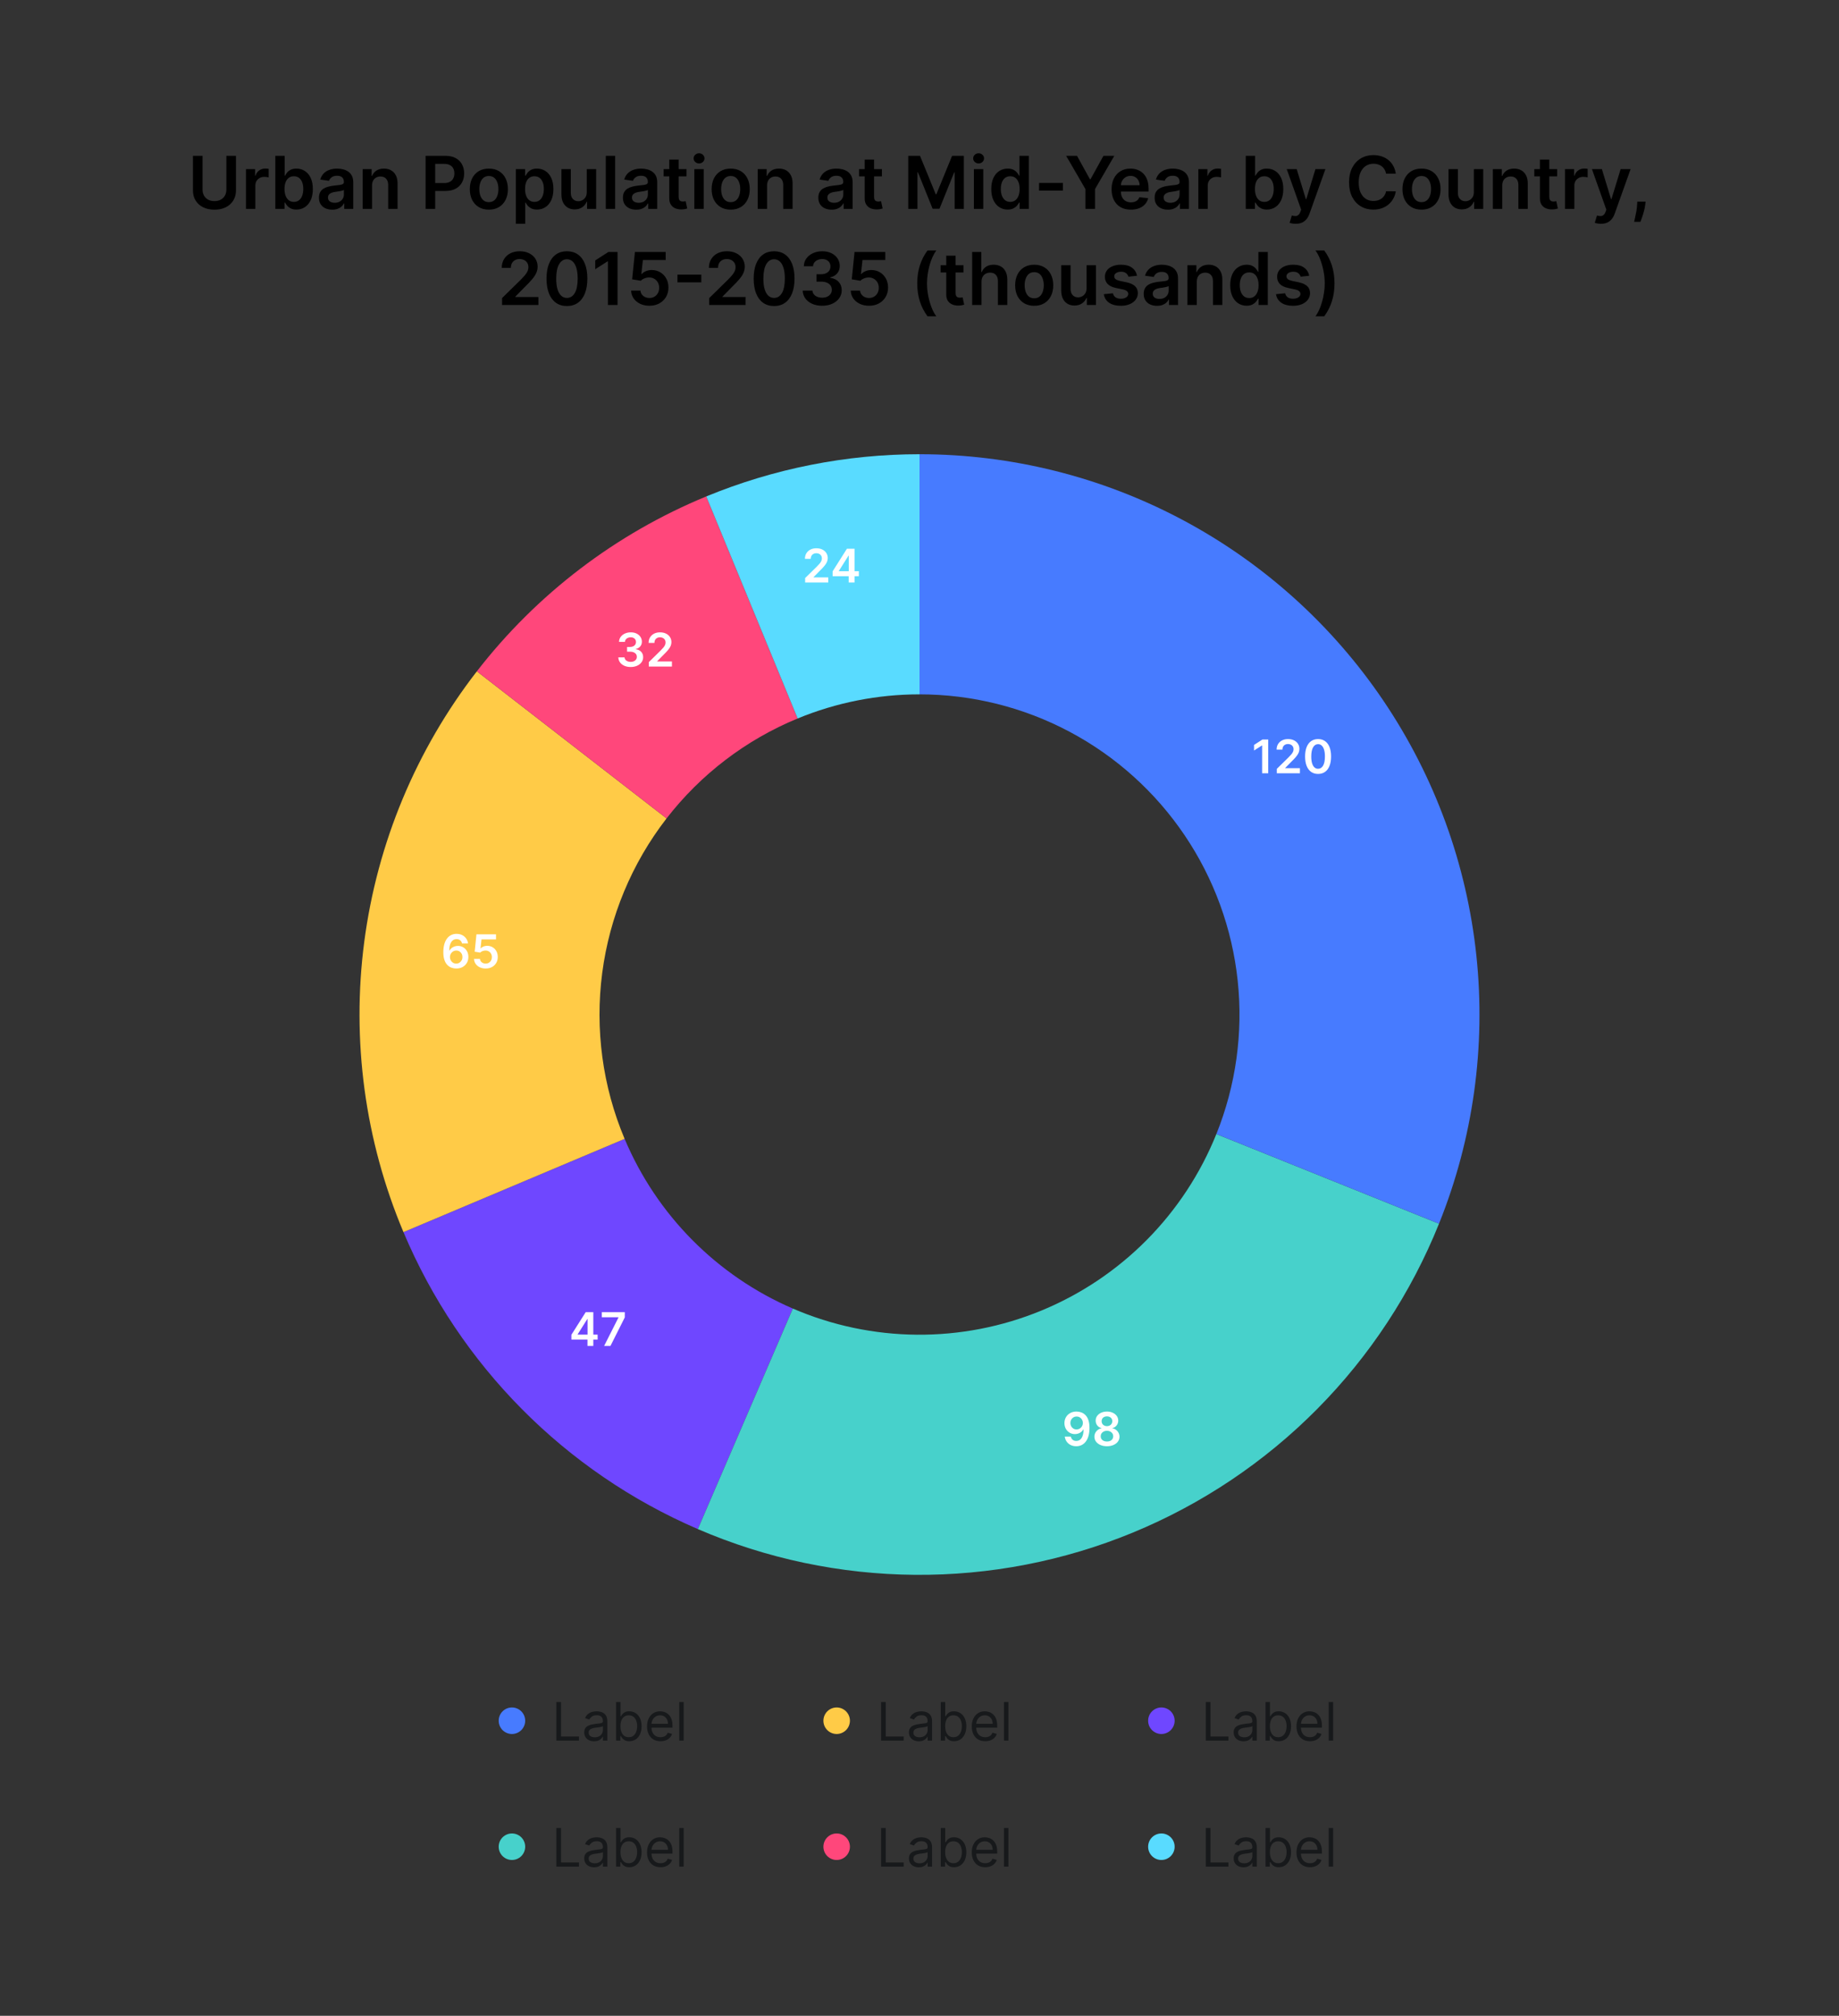 <svg width="555" height="608" viewBox="0 0 555 608" fill="none" xmlns="http://www.w3.org/2000/svg">
<rect x="0" y="0" width="555" height="608" fill="#333333" stroke="none"/>
<path d="M68.315 47H71.214V57.453C71.214 58.599 70.943 59.607 70.401 60.477C69.865 61.346 69.11 62.026 68.136 62.516C67.162 63 66.024 63.242 64.722 63.242C63.414 63.242 62.274 63 61.3 62.516C60.326 62.026 59.571 61.346 59.034 60.477C58.498 59.607 58.23 58.599 58.23 57.453V47H61.128V57.211C61.128 57.878 61.274 58.471 61.565 58.992C61.862 59.513 62.279 59.922 62.815 60.219C63.352 60.51 63.987 60.656 64.722 60.656C65.456 60.656 66.091 60.51 66.628 60.219C67.17 59.922 67.586 59.513 67.878 58.992C68.17 58.471 68.315 57.878 68.315 57.211V47ZM74.239 63V51H76.981V53H77.106C77.325 52.307 77.7 51.773 78.231 51.398C78.768 51.018 79.38 50.828 80.067 50.828C80.224 50.828 80.398 50.836 80.591 50.852C80.789 50.862 80.953 50.88 81.083 50.906V53.508C80.963 53.466 80.773 53.43 80.513 53.398C80.257 53.362 80.01 53.344 79.77 53.344C79.255 53.344 78.791 53.456 78.38 53.68C77.974 53.898 77.653 54.203 77.419 54.594C77.185 54.984 77.067 55.435 77.067 55.945V63H74.239ZM83.087 63V47H85.915V52.984H86.032C86.178 52.693 86.384 52.383 86.649 52.055C86.915 51.721 87.274 51.438 87.728 51.203C88.181 50.964 88.759 50.844 89.462 50.844C90.389 50.844 91.225 51.081 91.97 51.555C92.72 52.023 93.314 52.719 93.751 53.641C94.194 54.557 94.415 55.682 94.415 57.016C94.415 58.333 94.199 59.453 93.767 60.375C93.334 61.297 92.746 62 92.001 62.484C91.256 62.969 90.412 63.211 89.47 63.211C88.782 63.211 88.212 63.096 87.759 62.867C87.306 62.638 86.941 62.362 86.665 62.039C86.394 61.711 86.183 61.401 86.032 61.109H85.868V63H83.087ZM85.86 57C85.86 57.776 85.97 58.456 86.189 59.039C86.412 59.622 86.733 60.078 87.149 60.406C87.571 60.729 88.082 60.891 88.681 60.891C89.306 60.891 89.829 60.724 90.251 60.391C90.673 60.052 90.991 59.591 91.204 59.008C91.423 58.419 91.532 57.75 91.532 57C91.532 56.255 91.425 55.594 91.212 55.016C90.998 54.438 90.681 53.984 90.259 53.656C89.837 53.328 89.311 53.164 88.681 53.164C88.076 53.164 87.564 53.323 87.142 53.641C86.72 53.958 86.399 54.404 86.181 54.977C85.967 55.55 85.86 56.224 85.86 57ZM100.272 63.242C99.512 63.242 98.827 63.107 98.218 62.836C97.614 62.56 97.134 62.154 96.78 61.617C96.431 61.081 96.257 60.419 96.257 59.633C96.257 58.956 96.382 58.396 96.632 57.953C96.882 57.51 97.223 57.156 97.655 56.891C98.088 56.625 98.575 56.425 99.116 56.289C99.663 56.148 100.228 56.047 100.812 55.984C101.515 55.911 102.085 55.846 102.522 55.789C102.96 55.727 103.278 55.633 103.476 55.508C103.679 55.378 103.78 55.177 103.78 54.906V54.859C103.78 54.271 103.606 53.815 103.257 53.492C102.908 53.169 102.405 53.008 101.749 53.008C101.056 53.008 100.507 53.159 100.101 53.461C99.7 53.763 99.429 54.12 99.288 54.531L96.647 54.156C96.856 53.427 97.2 52.818 97.679 52.328C98.158 51.833 98.744 51.464 99.436 51.219C100.129 50.969 100.895 50.844 101.733 50.844C102.312 50.844 102.887 50.911 103.46 51.047C104.033 51.182 104.556 51.406 105.03 51.719C105.504 52.026 105.884 52.445 106.171 52.977C106.463 53.508 106.608 54.172 106.608 54.969V63H103.89V61.352H103.796C103.624 61.685 103.382 61.997 103.069 62.289C102.762 62.575 102.374 62.807 101.905 62.984C101.442 63.156 100.897 63.242 100.272 63.242ZM101.007 61.164C101.575 61.164 102.067 61.052 102.483 60.828C102.9 60.599 103.22 60.297 103.444 59.922C103.674 59.547 103.788 59.138 103.788 58.695V57.281C103.7 57.354 103.549 57.422 103.335 57.484C103.127 57.547 102.892 57.602 102.632 57.648C102.371 57.695 102.114 57.737 101.858 57.773C101.603 57.81 101.382 57.841 101.194 57.867C100.772 57.925 100.395 58.018 100.062 58.148C99.728 58.279 99.465 58.461 99.272 58.695C99.08 58.925 98.983 59.221 98.983 59.586C98.983 60.107 99.174 60.5 99.554 60.766C99.934 61.031 100.418 61.164 101.007 61.164ZM112.28 55.969V63H109.452V51H112.155V53.039H112.296C112.572 52.367 113.012 51.833 113.616 51.438C114.226 51.042 114.978 50.844 115.874 50.844C116.702 50.844 117.424 51.021 118.038 51.375C118.658 51.729 119.137 52.242 119.476 52.914C119.819 53.586 119.989 54.401 119.983 55.359V63H117.155V55.797C117.155 54.995 116.947 54.367 116.53 53.914C116.119 53.461 115.549 53.234 114.819 53.234C114.325 53.234 113.884 53.344 113.499 53.562C113.119 53.776 112.819 54.086 112.601 54.492C112.387 54.898 112.28 55.391 112.28 55.969ZM128.44 63V47H134.44C135.67 47 136.701 47.229 137.534 47.688C138.373 48.146 139.006 48.776 139.433 49.578C139.865 50.375 140.081 51.281 140.081 52.297C140.081 53.323 139.865 54.234 139.433 55.031C139 55.828 138.362 56.456 137.519 56.914C136.675 57.367 135.636 57.594 134.401 57.594H130.425V55.211H134.011C134.729 55.211 135.318 55.086 135.776 54.836C136.235 54.586 136.573 54.242 136.792 53.805C137.016 53.367 137.128 52.865 137.128 52.297C137.128 51.729 137.016 51.229 136.792 50.797C136.573 50.365 136.232 50.029 135.769 49.789C135.31 49.544 134.719 49.422 133.995 49.422H131.339V63H128.44ZM147.536 63.234C146.364 63.234 145.349 62.977 144.489 62.461C143.63 61.945 142.963 61.224 142.489 60.297C142.021 59.37 141.786 58.286 141.786 57.047C141.786 55.807 142.021 54.721 142.489 53.789C142.963 52.857 143.63 52.133 144.489 51.617C145.349 51.102 146.364 50.844 147.536 50.844C148.708 50.844 149.724 51.102 150.583 51.617C151.442 52.133 152.106 52.857 152.575 53.789C153.049 54.721 153.286 55.807 153.286 57.047C153.286 58.286 153.049 59.37 152.575 60.297C152.106 61.224 151.442 61.945 150.583 62.461C149.724 62.977 148.708 63.234 147.536 63.234ZM147.552 60.969C148.187 60.969 148.718 60.794 149.146 60.445C149.573 60.091 149.89 59.617 150.099 59.023C150.312 58.43 150.419 57.768 150.419 57.039C150.419 56.305 150.312 55.641 150.099 55.047C149.89 54.448 149.573 53.971 149.146 53.617C148.718 53.263 148.187 53.086 147.552 53.086C146.901 53.086 146.359 53.263 145.927 53.617C145.5 53.971 145.179 54.448 144.966 55.047C144.757 55.641 144.653 56.305 144.653 57.039C144.653 57.768 144.757 58.43 144.966 59.023C145.179 59.617 145.5 60.091 145.927 60.445C146.359 60.794 146.901 60.969 147.552 60.969ZM155.687 67.5V51H158.468V52.984H158.632C158.778 52.693 158.983 52.383 159.249 52.055C159.515 51.721 159.874 51.438 160.327 51.203C160.78 50.964 161.358 50.844 162.062 50.844C162.989 50.844 163.825 51.081 164.569 51.555C165.319 52.023 165.913 52.719 166.351 53.641C166.793 54.557 167.015 55.682 167.015 57.016C167.015 58.333 166.799 59.453 166.366 60.375C165.934 61.297 165.345 62 164.601 62.484C163.856 62.969 163.012 63.211 162.069 63.211C161.382 63.211 160.812 63.096 160.358 62.867C159.905 62.638 159.541 62.362 159.265 62.039C158.994 61.711 158.783 61.401 158.632 61.109H158.515V67.5H155.687ZM158.46 57C158.46 57.776 158.569 58.456 158.788 59.039C159.012 59.622 159.332 60.078 159.749 60.406C160.171 60.729 160.681 60.891 161.28 60.891C161.905 60.891 162.429 60.724 162.851 60.391C163.272 60.052 163.59 59.591 163.804 59.008C164.022 58.419 164.132 57.75 164.132 57C164.132 56.255 164.025 55.594 163.812 55.016C163.598 54.438 163.28 53.984 162.858 53.656C162.437 53.328 161.91 53.164 161.28 53.164C160.676 53.164 160.163 53.323 159.741 53.641C159.319 53.958 158.999 54.404 158.78 54.977C158.567 55.55 158.46 56.224 158.46 57ZM177.085 57.953V51H179.913V63H177.171V60.867H177.046C176.775 61.539 176.33 62.089 175.71 62.516C175.095 62.943 174.338 63.156 173.437 63.156C172.65 63.156 171.955 62.982 171.351 62.633C170.752 62.279 170.283 61.766 169.944 61.094C169.606 60.417 169.437 59.599 169.437 58.641V51H172.265V58.203C172.265 58.964 172.473 59.568 172.89 60.016C173.306 60.464 173.853 60.688 174.53 60.688C174.947 60.688 175.351 60.586 175.741 60.383C176.132 60.18 176.452 59.878 176.702 59.477C176.957 59.07 177.085 58.562 177.085 57.953ZM185.649 47V63H182.821V47H185.649ZM192.011 63.242C191.25 63.242 190.565 63.107 189.956 62.836C189.352 62.56 188.873 62.154 188.519 61.617C188.17 61.081 187.995 60.419 187.995 59.633C187.995 58.956 188.12 58.396 188.37 57.953C188.62 57.51 188.961 57.156 189.394 56.891C189.826 56.625 190.313 56.425 190.854 56.289C191.401 56.148 191.966 56.047 192.55 55.984C193.253 55.911 193.823 55.846 194.261 55.789C194.698 55.727 195.016 55.633 195.214 55.508C195.417 55.378 195.519 55.177 195.519 54.906V54.859C195.519 54.271 195.344 53.815 194.995 53.492C194.646 53.169 194.144 53.008 193.487 53.008C192.795 53.008 192.245 53.159 191.839 53.461C191.438 53.763 191.167 54.12 191.026 54.531L188.386 54.156C188.594 53.427 188.938 52.818 189.417 52.328C189.896 51.833 190.482 51.464 191.175 51.219C191.868 50.969 192.633 50.844 193.472 50.844C194.05 50.844 194.625 50.911 195.198 51.047C195.771 51.182 196.295 51.406 196.769 51.719C197.243 52.026 197.623 52.445 197.909 52.977C198.201 53.508 198.347 54.172 198.347 54.969V63H195.628V61.352H195.534C195.362 61.685 195.12 61.997 194.808 62.289C194.5 62.575 194.112 62.807 193.644 62.984C193.18 63.156 192.636 63.242 192.011 63.242ZM192.745 61.164C193.313 61.164 193.805 61.052 194.222 60.828C194.638 60.599 194.959 60.297 195.183 59.922C195.412 59.547 195.526 59.138 195.526 58.695V57.281C195.438 57.354 195.287 57.422 195.073 57.484C194.865 57.547 194.631 57.602 194.37 57.648C194.11 57.695 193.852 57.737 193.597 57.773C193.341 57.81 193.12 57.841 192.933 57.867C192.511 57.925 192.133 58.018 191.8 58.148C191.466 58.279 191.203 58.461 191.011 58.695C190.818 58.925 190.722 59.221 190.722 59.586C190.722 60.107 190.912 60.5 191.292 60.766C191.672 61.031 192.157 61.164 192.745 61.164ZM207.183 51V53.188H200.284V51H207.183ZM201.987 48.125H204.815V59.391C204.815 59.771 204.873 60.062 204.987 60.266C205.107 60.464 205.263 60.599 205.456 60.672C205.649 60.745 205.862 60.781 206.097 60.781C206.274 60.781 206.435 60.768 206.581 60.742C206.732 60.716 206.847 60.693 206.925 60.672L207.401 62.883C207.25 62.935 207.034 62.992 206.753 63.055C206.477 63.117 206.138 63.154 205.737 63.164C205.029 63.185 204.391 63.078 203.823 62.844C203.256 62.604 202.805 62.234 202.472 61.734C202.144 61.234 201.982 60.609 201.987 59.859V48.125ZM209.548 63V51H212.376V63H209.548ZM210.97 49.297C210.522 49.297 210.136 49.148 209.813 48.852C209.491 48.55 209.329 48.188 209.329 47.766C209.329 47.339 209.491 46.977 209.813 46.68C210.136 46.378 210.522 46.227 210.97 46.227C211.423 46.227 211.808 46.378 212.126 46.68C212.449 46.977 212.61 47.339 212.61 47.766C212.61 48.188 212.449 48.55 212.126 48.852C211.808 49.148 211.423 49.297 210.97 49.297ZM220.519 63.234C219.347 63.234 218.331 62.977 217.472 62.461C216.612 61.945 215.946 61.224 215.472 60.297C215.003 59.37 214.769 58.286 214.769 57.047C214.769 55.807 215.003 54.721 215.472 53.789C215.946 52.857 216.612 52.133 217.472 51.617C218.331 51.102 219.347 50.844 220.519 50.844C221.69 50.844 222.706 51.102 223.565 51.617C224.425 52.133 225.089 52.857 225.558 53.789C226.032 54.721 226.269 55.807 226.269 57.047C226.269 58.286 226.032 59.37 225.558 60.297C225.089 61.224 224.425 61.945 223.565 62.461C222.706 62.977 221.69 63.234 220.519 63.234ZM220.534 60.969C221.17 60.969 221.701 60.794 222.128 60.445C222.555 60.091 222.873 59.617 223.081 59.023C223.295 58.43 223.401 57.768 223.401 57.039C223.401 56.305 223.295 55.641 223.081 55.047C222.873 54.448 222.555 53.971 222.128 53.617C221.701 53.263 221.17 53.086 220.534 53.086C219.883 53.086 219.341 53.263 218.909 53.617C218.482 53.971 218.162 54.448 217.948 55.047C217.74 55.641 217.636 56.305 217.636 57.039C217.636 57.768 217.74 58.43 217.948 59.023C218.162 59.617 218.482 60.091 218.909 60.445C219.341 60.794 219.883 60.969 220.534 60.969ZM231.497 55.969V63H228.669V51H231.372V53.039H231.513C231.789 52.367 232.229 51.833 232.833 51.438C233.442 51.042 234.195 50.844 235.091 50.844C235.919 50.844 236.64 51.021 237.255 51.375C237.875 51.729 238.354 52.242 238.692 52.914C239.036 53.586 239.205 54.401 239.2 55.359V63H236.372V55.797C236.372 54.995 236.164 54.367 235.747 53.914C235.336 53.461 234.765 53.234 234.036 53.234C233.541 53.234 233.101 53.344 232.716 53.562C232.336 53.776 232.036 54.086 231.817 54.492C231.604 54.898 231.497 55.391 231.497 55.969ZM250.985 63.242C250.225 63.242 249.54 63.107 248.931 62.836C248.326 62.56 247.847 62.154 247.493 61.617C247.144 61.081 246.97 60.419 246.97 59.633C246.97 58.956 247.095 58.396 247.345 57.953C247.595 57.51 247.936 57.156 248.368 56.891C248.8 56.625 249.287 56.425 249.829 56.289C250.376 56.148 250.941 56.047 251.524 55.984C252.228 55.911 252.798 55.846 253.235 55.789C253.673 55.727 253.991 55.633 254.188 55.508C254.392 55.378 254.493 55.177 254.493 54.906V54.859C254.493 54.271 254.319 53.815 253.97 53.492C253.621 53.169 253.118 53.008 252.462 53.008C251.769 53.008 251.22 53.159 250.813 53.461C250.412 53.763 250.142 54.12 250.001 54.531L247.36 54.156C247.569 53.427 247.912 52.818 248.392 52.328C248.871 51.833 249.457 51.464 250.149 51.219C250.842 50.969 251.608 50.844 252.446 50.844C253.024 50.844 253.6 50.911 254.173 51.047C254.746 51.182 255.269 51.406 255.743 51.719C256.217 52.026 256.597 52.445 256.884 52.977C257.175 53.508 257.321 54.172 257.321 54.969V63H254.603V61.352H254.509C254.337 61.685 254.095 61.997 253.782 62.289C253.475 62.575 253.087 62.807 252.618 62.984C252.155 63.156 251.61 63.242 250.985 63.242ZM251.72 61.164C252.287 61.164 252.78 61.052 253.196 60.828C253.613 60.599 253.933 60.297 254.157 59.922C254.386 59.547 254.501 59.138 254.501 58.695V57.281C254.412 57.354 254.261 57.422 254.048 57.484C253.84 57.547 253.605 57.602 253.345 57.648C253.084 57.695 252.826 57.737 252.571 57.773C252.316 57.81 252.095 57.841 251.907 57.867C251.485 57.925 251.108 58.018 250.774 58.148C250.441 58.279 250.178 58.461 249.985 58.695C249.793 58.925 249.696 59.221 249.696 59.586C249.696 60.107 249.886 60.5 250.267 60.766C250.647 61.031 251.131 61.164 251.72 61.164ZM266.157 51V53.188H259.259V51H266.157ZM260.962 48.125H263.79V59.391C263.79 59.771 263.847 60.062 263.962 60.266C264.082 60.464 264.238 60.599 264.431 60.672C264.623 60.745 264.837 60.781 265.071 60.781C265.248 60.781 265.41 60.768 265.556 60.742C265.707 60.716 265.821 60.693 265.899 60.672L266.376 62.883C266.225 62.935 266.009 62.992 265.728 63.055C265.451 63.117 265.113 63.154 264.712 63.164C264.004 63.185 263.366 63.078 262.798 62.844C262.23 62.604 261.78 62.234 261.446 61.734C261.118 61.234 260.957 60.609 260.962 59.859V48.125ZM274.104 47H277.651L282.401 58.594H282.589L287.339 47H290.886V63H288.104V52.008H287.956L283.534 62.953H281.456L277.034 51.984H276.886V63H274.104V47ZM293.917 63V51H296.745V63H293.917ZM295.339 49.297C294.891 49.297 294.506 49.148 294.183 48.852C293.86 48.55 293.698 48.188 293.698 47.766C293.698 47.339 293.86 46.977 294.183 46.68C294.506 46.378 294.891 46.227 295.339 46.227C295.792 46.227 296.177 46.378 296.495 46.68C296.818 46.977 296.979 47.339 296.979 47.766C296.979 48.188 296.818 48.55 296.495 48.852C296.177 49.148 295.792 49.297 295.339 49.297ZM304.106 63.211C303.164 63.211 302.32 62.969 301.575 62.484C300.83 62 300.242 61.297 299.81 60.375C299.377 59.453 299.161 58.333 299.161 57.016C299.161 55.682 299.38 54.557 299.817 53.641C300.26 52.719 300.856 52.023 301.606 51.555C302.356 51.081 303.192 50.844 304.114 50.844C304.817 50.844 305.396 50.964 305.849 51.203C306.302 51.438 306.661 51.721 306.927 52.055C307.192 52.383 307.398 52.693 307.544 52.984H307.661V47H310.497V63H307.716V61.109H307.544C307.398 61.401 307.187 61.711 306.911 62.039C306.635 62.362 306.271 62.638 305.817 62.867C305.364 63.096 304.794 63.211 304.106 63.211ZM304.896 60.891C305.494 60.891 306.005 60.729 306.427 60.406C306.849 60.078 307.169 59.622 307.388 59.039C307.606 58.456 307.716 57.776 307.716 57C307.716 56.224 307.606 55.55 307.388 54.977C307.174 54.404 306.856 53.958 306.435 53.641C306.018 53.323 305.505 53.164 304.896 53.164C304.265 53.164 303.739 53.328 303.317 53.656C302.896 53.984 302.578 54.438 302.364 55.016C302.151 55.594 302.044 56.255 302.044 57C302.044 57.75 302.151 58.419 302.364 59.008C302.583 59.591 302.903 60.052 303.325 60.391C303.752 60.724 304.276 60.891 304.896 60.891ZM320.784 55.172V57.5H313.581V55.172H320.784ZM321.759 47H325.032L328.946 54.078H329.103L333.017 47H336.29L330.47 57.031V63H327.579V57.031L321.759 47ZM341.296 63.234C340.093 63.234 339.054 62.984 338.179 62.484C337.309 61.979 336.64 61.266 336.171 60.344C335.702 59.417 335.468 58.325 335.468 57.07C335.468 55.836 335.702 54.753 336.171 53.82C336.645 52.883 337.306 52.154 338.155 51.633C339.004 51.107 340.002 50.844 341.147 50.844C341.887 50.844 342.585 50.964 343.241 51.203C343.903 51.438 344.486 51.802 344.991 52.297C345.502 52.792 345.903 53.422 346.194 54.188C346.486 54.948 346.632 55.854 346.632 56.906V57.773H336.796V55.867H343.921C343.916 55.325 343.799 54.844 343.569 54.422C343.34 53.995 343.02 53.659 342.608 53.414C342.202 53.169 341.728 53.047 341.187 53.047C340.608 53.047 340.101 53.188 339.663 53.469C339.226 53.745 338.884 54.109 338.64 54.562C338.4 55.01 338.278 55.503 338.272 56.039V57.703C338.272 58.401 338.4 59 338.655 59.5C338.91 59.995 339.267 60.375 339.726 60.641C340.184 60.901 340.72 61.031 341.335 61.031C341.746 61.031 342.119 60.974 342.452 60.859C342.785 60.74 343.075 60.565 343.319 60.336C343.564 60.107 343.749 59.823 343.874 59.484L346.515 59.781C346.348 60.479 346.03 61.089 345.562 61.609C345.098 62.125 344.504 62.526 343.78 62.812C343.056 63.094 342.228 63.234 341.296 63.234ZM352.478 63.242C351.717 63.242 351.032 63.107 350.423 62.836C349.819 62.56 349.34 62.154 348.985 61.617C348.636 61.081 348.462 60.419 348.462 59.633C348.462 58.956 348.587 58.396 348.837 57.953C349.087 57.51 349.428 57.156 349.86 56.891C350.293 56.625 350.78 56.425 351.321 56.289C351.868 56.148 352.433 56.047 353.017 55.984C353.72 55.911 354.29 55.846 354.728 55.789C355.165 55.727 355.483 55.633 355.681 55.508C355.884 55.378 355.985 55.177 355.985 54.906V54.859C355.985 54.271 355.811 53.815 355.462 53.492C355.113 53.169 354.61 53.008 353.954 53.008C353.261 53.008 352.712 53.159 352.306 53.461C351.905 53.763 351.634 54.12 351.493 54.531L348.853 54.156C349.061 53.427 349.405 52.818 349.884 52.328C350.363 51.833 350.949 51.464 351.642 51.219C352.334 50.969 353.1 50.844 353.938 50.844C354.517 50.844 355.092 50.911 355.665 51.047C356.238 51.182 356.761 51.406 357.235 51.719C357.709 52.026 358.09 52.445 358.376 52.977C358.668 53.508 358.813 54.172 358.813 54.969V63H356.095V61.352H356.001C355.829 61.685 355.587 61.997 355.274 62.289C354.967 62.575 354.579 62.807 354.11 62.984C353.647 63.156 353.103 63.242 352.478 63.242ZM353.212 61.164C353.78 61.164 354.272 61.052 354.688 60.828C355.105 60.599 355.425 60.297 355.649 59.922C355.879 59.547 355.993 59.138 355.993 58.695V57.281C355.905 57.354 355.754 57.422 355.54 57.484C355.332 57.547 355.097 57.602 354.837 57.648C354.576 57.695 354.319 57.737 354.063 57.773C353.808 57.81 353.587 57.841 353.399 57.867C352.978 57.925 352.6 58.018 352.267 58.148C351.933 58.279 351.67 58.461 351.478 58.695C351.285 58.925 351.188 59.221 351.188 59.586C351.188 60.107 351.379 60.5 351.759 60.766C352.139 61.031 352.623 61.164 353.212 61.164ZM361.657 63V51H364.399V53H364.524C364.743 52.307 365.118 51.773 365.649 51.398C366.186 51.018 366.798 50.828 367.485 50.828C367.642 50.828 367.816 50.836 368.009 50.852C368.207 50.862 368.371 50.88 368.501 50.906V53.508C368.381 53.466 368.191 53.43 367.931 53.398C367.675 53.362 367.428 53.344 367.188 53.344C366.673 53.344 366.209 53.456 365.798 53.68C365.392 53.898 365.071 54.203 364.837 54.594C364.603 54.984 364.485 55.435 364.485 55.945V63H361.657ZM375.962 63V47H378.79V52.984H378.907C379.053 52.693 379.259 52.383 379.524 52.055C379.79 51.721 380.149 51.438 380.603 51.203C381.056 50.964 381.634 50.844 382.337 50.844C383.264 50.844 384.1 51.081 384.845 51.555C385.595 52.023 386.188 52.719 386.626 53.641C387.069 54.557 387.29 55.682 387.29 57.016C387.29 58.333 387.074 59.453 386.642 60.375C386.209 61.297 385.621 62 384.876 62.484C384.131 62.969 383.287 63.211 382.345 63.211C381.657 63.211 381.087 63.096 380.634 62.867C380.181 62.638 379.816 62.362 379.54 62.039C379.269 61.711 379.058 61.401 378.907 61.109H378.743V63H375.962ZM378.735 57C378.735 57.776 378.845 58.456 379.063 59.039C379.287 59.622 379.608 60.078 380.024 60.406C380.446 60.729 380.957 60.891 381.556 60.891C382.181 60.891 382.704 60.724 383.126 60.391C383.548 60.052 383.866 59.591 384.079 59.008C384.298 58.419 384.407 57.75 384.407 57C384.407 56.255 384.3 55.594 384.087 55.016C383.873 54.438 383.556 53.984 383.134 53.656C382.712 53.328 382.186 53.164 381.556 53.164C380.951 53.164 380.438 53.323 380.017 53.641C379.595 53.958 379.274 54.404 379.056 54.977C378.842 55.55 378.735 56.224 378.735 57ZM391.044 67.5C390.659 67.5 390.302 67.469 389.974 67.406C389.651 67.349 389.393 67.281 389.2 67.203L389.856 65C390.268 65.12 390.635 65.177 390.958 65.172C391.281 65.167 391.565 65.065 391.81 64.867C392.06 64.674 392.271 64.352 392.442 63.898L392.685 63.25L388.333 51H391.333L394.099 60.062H394.224L396.997 51H400.005L395.2 64.453C394.976 65.088 394.679 65.633 394.31 66.086C393.94 66.544 393.487 66.893 392.95 67.133C392.419 67.378 391.784 67.5 391.044 67.5ZM421.239 52.398H418.317C418.234 51.919 418.08 51.495 417.856 51.125C417.632 50.75 417.354 50.432 417.021 50.172C416.687 49.911 416.307 49.716 415.88 49.586C415.458 49.45 415.002 49.383 414.513 49.383C413.643 49.383 412.872 49.602 412.2 50.039C411.528 50.471 411.002 51.107 410.622 51.945C410.242 52.779 410.052 53.797 410.052 55C410.052 56.224 410.242 57.255 410.622 58.094C411.007 58.927 411.534 59.557 412.2 59.984C412.872 60.406 413.64 60.617 414.505 60.617C414.984 60.617 415.432 60.555 415.849 60.43C416.271 60.3 416.648 60.109 416.981 59.859C417.32 59.609 417.604 59.302 417.833 58.938C418.067 58.573 418.229 58.156 418.317 57.688L421.239 57.703C421.13 58.464 420.893 59.177 420.528 59.844C420.169 60.51 419.698 61.099 419.114 61.609C418.531 62.115 417.849 62.51 417.067 62.797C416.286 63.078 415.419 63.219 414.466 63.219C413.06 63.219 411.804 62.893 410.7 62.242C409.596 61.591 408.726 60.651 408.091 59.422C407.455 58.193 407.138 56.719 407.138 55C407.138 53.276 407.458 51.802 408.099 50.578C408.739 49.349 409.612 48.409 410.716 47.758C411.82 47.107 413.07 46.781 414.466 46.781C415.356 46.781 416.185 46.906 416.95 47.156C417.716 47.406 418.398 47.773 418.997 48.258C419.596 48.737 420.088 49.325 420.474 50.023C420.864 50.716 421.119 51.508 421.239 52.398ZM429.003 63.234C427.831 63.234 426.815 62.977 425.956 62.461C425.097 61.945 424.43 61.224 423.956 60.297C423.487 59.37 423.253 58.286 423.253 57.047C423.253 55.807 423.487 54.721 423.956 53.789C424.43 52.857 425.097 52.133 425.956 51.617C426.815 51.102 427.831 50.844 429.003 50.844C430.175 50.844 431.19 51.102 432.05 51.617C432.909 52.133 433.573 52.857 434.042 53.789C434.516 54.721 434.753 55.807 434.753 57.047C434.753 58.286 434.516 59.37 434.042 60.297C433.573 61.224 432.909 61.945 432.05 62.461C431.19 62.977 430.175 63.234 429.003 63.234ZM429.019 60.969C429.654 60.969 430.185 60.794 430.612 60.445C431.039 60.091 431.357 59.617 431.565 59.023C431.779 58.43 431.886 57.768 431.886 57.039C431.886 56.305 431.779 55.641 431.565 55.047C431.357 54.448 431.039 53.971 430.612 53.617C430.185 53.263 429.654 53.086 429.019 53.086C428.368 53.086 427.826 53.263 427.394 53.617C426.966 53.971 426.646 54.448 426.433 55.047C426.224 55.641 426.12 56.305 426.12 57.039C426.12 57.768 426.224 58.43 426.433 59.023C426.646 59.617 426.966 60.091 427.394 60.445C427.826 60.794 428.368 60.969 429.019 60.969ZM444.802 57.953V51H447.63V63H444.888V60.867H444.763C444.492 61.539 444.047 62.089 443.427 62.516C442.812 62.943 442.054 63.156 441.153 63.156C440.367 63.156 439.672 62.982 439.067 62.633C438.468 62.279 438 61.766 437.661 61.094C437.323 60.417 437.153 59.599 437.153 58.641V51H439.981V58.203C439.981 58.964 440.19 59.568 440.606 60.016C441.023 60.464 441.57 60.688 442.247 60.688C442.664 60.688 443.067 60.586 443.458 60.383C443.849 60.18 444.169 59.878 444.419 59.477C444.674 59.07 444.802 58.562 444.802 57.953ZM453.366 55.969V63H450.538V51H453.241V53.039H453.382C453.658 52.367 454.098 51.833 454.702 51.438C455.312 51.042 456.064 50.844 456.96 50.844C457.788 50.844 458.509 51.021 459.124 51.375C459.744 51.729 460.223 52.242 460.562 52.914C460.905 53.586 461.075 54.401 461.069 55.359V63H458.241V55.797C458.241 54.995 458.033 54.367 457.616 53.914C457.205 53.461 456.634 53.234 455.905 53.234C455.41 53.234 454.97 53.344 454.585 53.562C454.205 53.776 453.905 54.086 453.687 54.492C453.473 54.898 453.366 55.391 453.366 55.969ZM469.937 51V53.188H463.038V51H469.937ZM464.741 48.125H467.569V59.391C467.569 59.771 467.627 60.062 467.741 60.266C467.861 60.464 468.017 60.599 468.21 60.672C468.403 60.745 468.616 60.781 468.851 60.781C469.028 60.781 469.189 60.768 469.335 60.742C469.486 60.716 469.601 60.693 469.679 60.672L470.155 62.883C470.004 62.935 469.788 62.992 469.507 63.055C469.231 63.117 468.892 63.154 468.491 63.164C467.783 63.185 467.145 63.078 466.577 62.844C466.009 62.604 465.559 62.234 465.226 61.734C464.897 61.234 464.736 60.609 464.741 59.859V48.125ZM472.302 63V51H475.044V53H475.169C475.388 52.307 475.763 51.773 476.294 51.398C476.83 51.018 477.442 50.828 478.13 50.828C478.286 50.828 478.461 50.836 478.653 50.852C478.851 50.862 479.015 50.88 479.146 50.906V53.508C479.026 53.466 478.836 53.43 478.575 53.398C478.32 53.362 478.073 53.344 477.833 53.344C477.317 53.344 476.854 53.456 476.442 53.68C476.036 53.898 475.716 54.203 475.481 54.594C475.247 54.984 475.13 55.435 475.13 55.945V63H472.302ZM483.147 67.5C482.762 67.5 482.405 67.469 482.077 67.406C481.754 67.349 481.496 67.281 481.304 67.203L481.96 65C482.371 65.12 482.739 65.177 483.062 65.172C483.384 65.167 483.668 65.065 483.913 64.867C484.163 64.674 484.374 64.352 484.546 63.898L484.788 63.25L480.437 51H483.437L486.202 60.062H486.327L489.101 51H492.108L487.304 64.453C487.08 65.088 486.783 65.633 486.413 66.086C486.043 66.544 485.59 66.893 485.054 67.133C484.522 67.378 483.887 67.5 483.147 67.5ZM496.634 60.812L496.532 61.672C496.459 62.328 496.329 62.995 496.142 63.672C495.959 64.354 495.767 64.982 495.563 65.555C495.36 66.128 495.196 66.578 495.071 66.906H493.165C493.238 66.588 493.337 66.156 493.462 65.609C493.592 65.062 493.717 64.448 493.837 63.766C493.957 63.083 494.037 62.391 494.079 61.688L494.134 60.812H496.634ZM151.52 92V89.906L157.074 84.461C157.605 83.924 158.048 83.448 158.402 83.031C158.757 82.615 159.022 82.211 159.199 81.82C159.376 81.43 159.465 81.013 159.465 80.57C159.465 80.065 159.35 79.633 159.121 79.273C158.892 78.909 158.577 78.628 158.176 78.43C157.775 78.232 157.319 78.133 156.809 78.133C156.283 78.133 155.822 78.242 155.426 78.461C155.03 78.674 154.723 78.979 154.504 79.375C154.29 79.771 154.184 80.242 154.184 80.789H151.426C151.426 79.773 151.658 78.891 152.121 78.141C152.585 77.391 153.223 76.81 154.035 76.398C154.853 75.987 155.79 75.781 156.848 75.781C157.921 75.781 158.863 75.982 159.676 76.383C160.488 76.784 161.118 77.333 161.566 78.031C162.02 78.729 162.246 79.526 162.246 80.422C162.246 81.021 162.132 81.609 161.902 82.188C161.673 82.766 161.27 83.406 160.691 84.109C160.118 84.812 159.314 85.664 158.277 86.664L155.52 89.469V89.578H162.488V92H151.52ZM171.098 92.305C169.811 92.305 168.707 91.979 167.785 91.328C166.868 90.672 166.163 89.727 165.668 88.492C165.178 87.253 164.934 85.76 164.934 84.016C164.939 82.271 165.186 80.787 165.676 79.562C166.171 78.333 166.876 77.396 167.793 76.75C168.715 76.104 169.816 75.781 171.098 75.781C172.379 75.781 173.48 76.104 174.402 76.75C175.324 77.396 176.03 78.333 176.52 79.562C177.014 80.792 177.262 82.276 177.262 84.016C177.262 85.766 177.014 87.26 176.52 88.5C176.03 89.734 175.324 90.677 174.402 91.328C173.486 91.979 172.384 92.305 171.098 92.305ZM171.098 89.859C172.098 89.859 172.887 89.367 173.465 88.383C174.048 87.393 174.34 85.938 174.34 84.016C174.34 82.745 174.207 81.677 173.941 80.812C173.676 79.948 173.301 79.297 172.816 78.859C172.332 78.417 171.759 78.195 171.098 78.195C170.103 78.195 169.316 78.69 168.738 79.68C168.16 80.664 167.868 82.109 167.863 84.016C167.858 85.292 167.986 86.365 168.246 87.234C168.512 88.104 168.887 88.76 169.371 89.203C169.855 89.641 170.431 89.859 171.098 89.859ZM186.365 76V92H183.467V78.82H183.373L179.631 81.211V78.555L183.607 76H186.365ZM195.99 92.219C194.949 92.219 194.016 92.023 193.193 91.633C192.37 91.237 191.717 90.695 191.232 90.008C190.753 89.32 190.498 88.534 190.467 87.648H193.279C193.331 88.305 193.615 88.841 194.131 89.258C194.646 89.669 195.266 89.875 195.99 89.875C196.558 89.875 197.063 89.745 197.506 89.484C197.949 89.224 198.298 88.862 198.553 88.398C198.808 87.935 198.933 87.406 198.928 86.812C198.933 86.208 198.805 85.672 198.545 85.203C198.285 84.734 197.928 84.367 197.475 84.102C197.021 83.831 196.501 83.695 195.912 83.695C195.433 83.69 194.962 83.779 194.498 83.961C194.035 84.143 193.667 84.383 193.396 84.68L190.779 84.25L191.615 76H200.896V78.422H194.014L193.553 82.664H193.646C193.943 82.315 194.363 82.026 194.904 81.797C195.446 81.562 196.04 81.445 196.686 81.445C197.654 81.445 198.519 81.674 199.279 82.133C200.04 82.586 200.639 83.211 201.076 84.008C201.514 84.805 201.732 85.716 201.732 86.742C201.732 87.799 201.488 88.742 200.998 89.57C200.514 90.393 199.839 91.042 198.975 91.516C198.115 91.984 197.12 92.219 195.99 92.219ZM211.654 82.836V85.164H204.451V82.836H211.654ZM214.039 92V89.906L219.594 84.461C220.125 83.924 220.568 83.448 220.922 83.031C221.276 82.615 221.542 82.211 221.719 81.82C221.896 81.43 221.984 81.013 221.984 80.57C221.984 80.065 221.87 79.633 221.641 79.273C221.411 78.909 221.096 78.628 220.695 78.43C220.294 78.232 219.839 78.133 219.328 78.133C218.802 78.133 218.341 78.242 217.945 78.461C217.549 78.674 217.242 78.979 217.023 79.375C216.81 79.771 216.703 80.242 216.703 80.789H213.945C213.945 79.773 214.177 78.891 214.641 78.141C215.104 77.391 215.742 76.81 216.555 76.398C217.372 75.987 218.31 75.781 219.367 75.781C220.44 75.781 221.383 75.982 222.195 76.383C223.008 76.784 223.638 77.333 224.086 78.031C224.539 78.729 224.766 79.526 224.766 80.422C224.766 81.021 224.651 81.609 224.422 82.188C224.193 82.766 223.789 83.406 223.211 84.109C222.638 84.812 221.833 85.664 220.797 86.664L218.039 89.469V89.578H225.008V92H214.039ZM233.617 92.305C232.331 92.305 231.227 91.979 230.305 91.328C229.388 90.672 228.682 89.727 228.187 88.492C227.698 87.253 227.453 85.76 227.453 84.016C227.458 82.271 227.706 80.787 228.195 79.562C228.69 78.333 229.396 77.396 230.313 76.75C231.234 76.104 232.336 75.781 233.617 75.781C234.898 75.781 236 76.104 236.922 76.75C237.844 77.396 238.549 78.333 239.039 79.562C239.534 80.792 239.781 82.276 239.781 84.016C239.781 85.766 239.534 87.26 239.039 88.5C238.549 89.734 237.844 90.677 236.922 91.328C236.005 91.979 234.904 92.305 233.617 92.305ZM233.617 89.859C234.617 89.859 235.406 89.367 235.984 88.383C236.568 87.393 236.859 85.938 236.859 84.016C236.859 82.745 236.727 81.677 236.461 80.812C236.195 79.948 235.82 79.297 235.336 78.859C234.852 78.417 234.279 78.195 233.617 78.195C232.622 78.195 231.836 78.69 231.258 79.68C230.68 80.664 230.388 82.109 230.383 84.016C230.378 85.292 230.505 86.365 230.766 87.234C231.031 88.104 231.406 88.76 231.891 89.203C232.375 89.641 232.951 89.859 233.617 89.859ZM248.119 92.219C246.994 92.219 245.994 92.026 245.119 91.641C244.249 91.255 243.562 90.719 243.057 90.031C242.551 89.344 242.283 88.549 242.252 87.648H245.189C245.215 88.081 245.359 88.458 245.619 88.781C245.88 89.099 246.226 89.346 246.658 89.523C247.09 89.701 247.575 89.789 248.111 89.789C248.684 89.789 249.192 89.69 249.635 89.492C250.077 89.289 250.424 89.008 250.674 88.648C250.924 88.289 251.046 87.875 251.041 87.406C251.046 86.922 250.921 86.495 250.666 86.125C250.411 85.755 250.041 85.466 249.557 85.258C249.077 85.049 248.499 84.945 247.822 84.945H246.408V82.711H247.822C248.38 82.711 248.867 82.615 249.283 82.422C249.705 82.229 250.036 81.958 250.275 81.609C250.515 81.255 250.632 80.846 250.627 80.383C250.632 79.93 250.531 79.537 250.322 79.203C250.119 78.865 249.83 78.602 249.455 78.414C249.085 78.227 248.65 78.133 248.15 78.133C247.661 78.133 247.208 78.221 246.791 78.398C246.374 78.576 246.038 78.828 245.783 79.156C245.528 79.479 245.393 79.865 245.377 80.312H242.588C242.609 79.417 242.867 78.63 243.361 77.953C243.861 77.271 244.528 76.74 245.361 76.359C246.195 75.974 247.13 75.781 248.166 75.781C249.234 75.781 250.161 75.982 250.947 76.383C251.739 76.779 252.351 77.312 252.783 77.984C253.215 78.656 253.432 79.398 253.432 80.211C253.437 81.112 253.171 81.867 252.635 82.477C252.104 83.086 251.406 83.484 250.541 83.672V83.797C251.666 83.953 252.528 84.37 253.127 85.047C253.731 85.719 254.031 86.555 254.025 87.555C254.025 88.451 253.77 89.253 253.26 89.961C252.755 90.664 252.057 91.216 251.166 91.617C250.281 92.018 249.265 92.219 248.119 92.219ZM262.27 92.219C261.228 92.219 260.296 92.023 259.473 91.633C258.65 91.237 257.996 90.695 257.512 90.008C257.033 89.32 256.777 88.534 256.746 87.648H259.559C259.611 88.305 259.895 88.841 260.41 89.258C260.926 89.669 261.546 89.875 262.27 89.875C262.837 89.875 263.342 89.745 263.785 89.484C264.228 89.224 264.577 88.862 264.832 88.398C265.087 87.935 265.212 87.406 265.207 86.812C265.212 86.208 265.085 85.672 264.824 85.203C264.564 84.734 264.207 84.367 263.754 84.102C263.301 83.831 262.78 83.695 262.191 83.695C261.712 83.69 261.241 83.779 260.777 83.961C260.314 84.143 259.947 84.383 259.676 84.68L257.059 84.25L257.895 76H267.176V78.422H260.293L259.832 82.664H259.926C260.223 82.315 260.642 82.026 261.184 81.797C261.725 81.562 262.319 81.445 262.965 81.445C263.934 81.445 264.798 81.674 265.559 82.133C266.319 82.586 266.918 83.211 267.355 84.008C267.793 84.805 268.012 85.716 268.012 86.742C268.012 87.799 267.767 88.742 267.277 89.57C266.793 90.393 266.118 91.042 265.254 91.516C264.395 91.984 263.4 92.219 262.27 92.219ZM276.82 85.477C276.82 83.523 277.078 81.729 277.594 80.094C278.115 78.453 278.888 76.938 279.914 75.547H282.578C282.182 76.062 281.813 76.695 281.469 77.445C281.125 78.19 280.826 79.008 280.57 79.898C280.32 80.784 280.122 81.703 279.977 82.656C279.836 83.609 279.766 84.549 279.766 85.477C279.766 86.711 279.888 87.961 280.133 89.227C280.383 90.492 280.719 91.664 281.141 92.742C281.568 93.826 282.047 94.711 282.578 95.398H279.914C278.888 94.008 278.115 92.495 277.594 90.859C277.078 89.219 276.82 87.424 276.82 85.477ZM290.768 80V82.188H283.869V80H290.768ZM285.572 77.125H288.4V88.391C288.4 88.771 288.458 89.062 288.572 89.266C288.692 89.463 288.848 89.599 289.041 89.672C289.234 89.745 289.447 89.781 289.682 89.781C289.859 89.781 290.02 89.768 290.166 89.742C290.317 89.716 290.432 89.693 290.51 89.672L290.986 91.883C290.835 91.935 290.619 91.992 290.338 92.055C290.062 92.117 289.723 92.154 289.322 92.164C288.614 92.185 287.976 92.078 287.408 91.844C286.84 91.604 286.39 91.234 286.057 90.734C285.729 90.234 285.567 89.609 285.572 88.859V77.125ZM296.219 84.969V92H293.391V76H296.156V82.039H296.297C296.578 81.362 297.013 80.828 297.602 80.438C298.195 80.042 298.951 79.844 299.867 79.844C300.701 79.844 301.427 80.018 302.047 80.367C302.667 80.716 303.146 81.227 303.484 81.898C303.828 82.57 304 83.391 304 84.359V92H301.172V84.797C301.172 83.99 300.964 83.362 300.547 82.914C300.135 82.461 299.557 82.234 298.812 82.234C298.313 82.234 297.865 82.344 297.469 82.562C297.078 82.776 296.771 83.086 296.547 83.492C296.328 83.898 296.219 84.391 296.219 84.969ZM312.117 92.234C310.945 92.234 309.93 91.977 309.07 91.461C308.211 90.945 307.544 90.224 307.07 89.297C306.602 88.37 306.367 87.287 306.367 86.047C306.367 84.807 306.602 83.721 307.07 82.789C307.544 81.857 308.211 81.133 309.07 80.617C309.93 80.102 310.945 79.844 312.117 79.844C313.289 79.844 314.305 80.102 315.164 80.617C316.023 81.133 316.688 81.857 317.156 82.789C317.63 83.721 317.867 84.807 317.867 86.047C317.867 87.287 317.63 88.37 317.156 89.297C316.688 90.224 316.023 90.945 315.164 91.461C314.305 91.977 313.289 92.234 312.117 92.234ZM312.133 89.969C312.768 89.969 313.299 89.794 313.727 89.445C314.154 89.091 314.471 88.617 314.68 88.023C314.893 87.43 315 86.768 315 86.039C315 85.305 314.893 84.641 314.68 84.047C314.471 83.448 314.154 82.971 313.727 82.617C313.299 82.263 312.768 82.086 312.133 82.086C311.482 82.086 310.94 82.263 310.508 82.617C310.081 82.971 309.76 83.448 309.547 84.047C309.339 84.641 309.234 85.305 309.234 86.039C309.234 86.768 309.339 87.43 309.547 88.023C309.76 88.617 310.081 89.091 310.508 89.445C310.94 89.794 311.482 89.969 312.133 89.969ZM327.916 86.953V80H330.744V92H328.002V89.867H327.877C327.606 90.539 327.161 91.088 326.541 91.516C325.926 91.943 325.169 92.156 324.268 92.156C323.481 92.156 322.786 91.982 322.182 91.633C321.583 91.279 321.114 90.766 320.775 90.094C320.437 89.417 320.268 88.599 320.268 87.641V80H323.096V87.203C323.096 87.963 323.304 88.568 323.721 89.016C324.137 89.463 324.684 89.688 325.361 89.688C325.778 89.688 326.182 89.586 326.572 89.383C326.963 89.18 327.283 88.878 327.533 88.477C327.788 88.07 327.916 87.562 327.916 86.953ZM343.137 83.172L340.559 83.453C340.486 83.193 340.358 82.948 340.176 82.719C339.999 82.49 339.759 82.305 339.457 82.164C339.155 82.023 338.785 81.953 338.348 81.953C337.759 81.953 337.264 82.081 336.863 82.336C336.467 82.591 336.272 82.922 336.277 83.328C336.272 83.677 336.4 83.961 336.66 84.18C336.926 84.398 337.363 84.578 337.973 84.719L340.02 85.156C341.155 85.401 341.999 85.789 342.551 86.32C343.108 86.852 343.389 87.547 343.395 88.406C343.389 89.162 343.168 89.828 342.73 90.406C342.298 90.979 341.697 91.427 340.926 91.75C340.155 92.073 339.27 92.234 338.27 92.234C336.801 92.234 335.618 91.927 334.723 91.312C333.827 90.693 333.293 89.831 333.121 88.727L335.879 88.461C336.004 89.003 336.27 89.412 336.676 89.688C337.082 89.963 337.611 90.102 338.262 90.102C338.934 90.102 339.473 89.963 339.879 89.688C340.29 89.412 340.496 89.07 340.496 88.664C340.496 88.32 340.363 88.037 340.098 87.812C339.837 87.588 339.431 87.417 338.879 87.297L336.832 86.867C335.681 86.628 334.829 86.224 334.277 85.656C333.725 85.083 333.452 84.359 333.457 83.484C333.452 82.745 333.652 82.104 334.059 81.562C334.47 81.016 335.04 80.594 335.77 80.297C336.504 79.995 337.35 79.844 338.309 79.844C339.715 79.844 340.822 80.143 341.629 80.742C342.441 81.341 342.944 82.151 343.137 83.172ZM349.18 92.242C348.419 92.242 347.734 92.107 347.125 91.836C346.521 91.56 346.042 91.154 345.688 90.617C345.339 90.081 345.164 89.419 345.164 88.633C345.164 87.956 345.289 87.396 345.539 86.953C345.789 86.51 346.13 86.156 346.563 85.891C346.995 85.625 347.482 85.424 348.023 85.289C348.57 85.148 349.135 85.047 349.719 84.984C350.422 84.912 350.992 84.846 351.43 84.789C351.867 84.727 352.185 84.633 352.383 84.508C352.586 84.378 352.688 84.177 352.688 83.906V83.859C352.688 83.271 352.513 82.815 352.164 82.492C351.815 82.169 351.312 82.008 350.656 82.008C349.964 82.008 349.414 82.159 349.008 82.461C348.607 82.763 348.336 83.12 348.195 83.531L345.555 83.156C345.763 82.427 346.107 81.818 346.586 81.328C347.065 80.833 347.651 80.463 348.344 80.219C349.036 79.969 349.802 79.844 350.641 79.844C351.219 79.844 351.794 79.912 352.367 80.047C352.94 80.182 353.464 80.406 353.938 80.719C354.411 81.026 354.792 81.445 355.078 81.977C355.37 82.508 355.516 83.172 355.516 83.969V92H352.797V90.352H352.703C352.531 90.685 352.289 90.997 351.977 91.289C351.669 91.576 351.281 91.807 350.813 91.984C350.349 92.156 349.805 92.242 349.18 92.242ZM349.914 90.164C350.482 90.164 350.974 90.052 351.391 89.828C351.807 89.599 352.128 89.297 352.352 88.922C352.581 88.547 352.695 88.138 352.695 87.695V86.281C352.607 86.354 352.456 86.422 352.242 86.484C352.034 86.547 351.799 86.602 351.539 86.648C351.279 86.695 351.021 86.737 350.766 86.773C350.51 86.81 350.289 86.841 350.102 86.867C349.68 86.924 349.302 87.018 348.969 87.148C348.635 87.279 348.372 87.461 348.18 87.695C347.987 87.924 347.891 88.221 347.891 88.586C347.891 89.107 348.081 89.5 348.461 89.766C348.841 90.031 349.326 90.164 349.914 90.164ZM361.188 84.969V92H358.359V80H361.062V82.039H361.203C361.479 81.367 361.919 80.833 362.523 80.438C363.133 80.042 363.885 79.844 364.781 79.844C365.609 79.844 366.331 80.021 366.945 80.375C367.565 80.729 368.044 81.242 368.383 81.914C368.727 82.586 368.896 83.401 368.891 84.359V92H366.063V84.797C366.063 83.995 365.854 83.367 365.438 82.914C365.026 82.461 364.456 82.234 363.727 82.234C363.232 82.234 362.792 82.344 362.406 82.562C362.026 82.776 361.727 83.086 361.508 83.492C361.294 83.898 361.188 84.391 361.188 84.969ZM376.219 92.211C375.276 92.211 374.432 91.969 373.688 91.484C372.943 91 372.354 90.297 371.922 89.375C371.49 88.453 371.273 87.333 371.273 86.016C371.273 84.682 371.492 83.557 371.93 82.641C372.372 81.719 372.969 81.023 373.719 80.555C374.469 80.081 375.305 79.844 376.227 79.844C376.93 79.844 377.508 79.963 377.961 80.203C378.414 80.438 378.773 80.721 379.039 81.055C379.305 81.383 379.51 81.693 379.656 81.984H379.773V76H382.609V92H379.828V90.109H379.656C379.51 90.401 379.299 90.711 379.023 91.039C378.747 91.362 378.383 91.638 377.93 91.867C377.477 92.096 376.906 92.211 376.219 92.211ZM377.008 89.891C377.607 89.891 378.117 89.729 378.539 89.406C378.961 89.078 379.281 88.622 379.5 88.039C379.719 87.456 379.828 86.776 379.828 86C379.828 85.224 379.719 84.549 379.5 83.977C379.286 83.404 378.969 82.958 378.547 82.641C378.13 82.323 377.617 82.164 377.008 82.164C376.378 82.164 375.852 82.328 375.43 82.656C375.008 82.984 374.69 83.438 374.477 84.016C374.263 84.594 374.156 85.255 374.156 86C374.156 86.75 374.263 87.419 374.477 88.008C374.695 88.591 375.016 89.052 375.438 89.391C375.865 89.724 376.388 89.891 377.008 89.891ZM395.107 83.172L392.529 83.453C392.456 83.193 392.329 82.948 392.146 82.719C391.969 82.49 391.73 82.305 391.428 82.164C391.126 82.023 390.756 81.953 390.318 81.953C389.73 81.953 389.235 82.081 388.834 82.336C388.438 82.591 388.243 82.922 388.248 83.328C388.243 83.677 388.37 83.961 388.631 84.18C388.896 84.398 389.334 84.578 389.943 84.719L391.99 85.156C393.126 85.401 393.969 85.789 394.521 86.32C395.079 86.852 395.36 87.547 395.365 88.406C395.36 89.162 395.139 89.828 394.701 90.406C394.269 90.979 393.667 91.427 392.896 91.75C392.126 92.073 391.24 92.234 390.24 92.234C388.771 92.234 387.589 91.927 386.693 91.312C385.798 90.693 385.264 89.831 385.092 88.727L387.85 88.461C387.975 89.003 388.24 89.412 388.646 89.688C389.053 89.963 389.581 90.102 390.232 90.102C390.904 90.102 391.443 89.963 391.85 89.688C392.261 89.412 392.467 89.07 392.467 88.664C392.467 88.32 392.334 88.037 392.068 87.812C391.808 87.588 391.402 87.417 390.85 87.297L388.803 86.867C387.652 86.628 386.8 86.224 386.248 85.656C385.696 85.083 385.423 84.359 385.428 83.484C385.423 82.745 385.623 82.104 386.029 81.562C386.441 81.016 387.011 80.594 387.74 80.297C388.475 79.995 389.321 79.844 390.279 79.844C391.686 79.844 392.792 80.143 393.6 80.742C394.412 81.341 394.915 82.151 395.107 83.172ZM402.744 85.477C402.744 87.424 402.484 89.219 401.963 90.859C401.447 92.495 400.676 94.008 399.65 95.398H396.986C397.387 94.883 397.757 94.253 398.096 93.508C398.439 92.763 398.736 91.945 398.986 91.055C399.242 90.164 399.439 89.242 399.58 88.289C399.726 87.336 399.799 86.398 399.799 85.477C399.799 84.242 399.674 82.992 399.424 81.727C399.179 80.461 398.843 79.287 398.416 78.203C397.994 77.12 397.518 76.234 396.986 75.547H399.65C400.676 76.938 401.447 78.453 401.963 80.094C402.484 81.729 402.744 83.523 402.744 85.477Z" fill="black"/>
<path d="M210.609 461.198C170.541 443.929 138.704 411.832 121.762 371.625L188.507 343.5C198.188 366.476 216.38 384.817 239.276 394.685L210.609 461.198Z" fill="#6F47FF"/>
<path d="M434.285 369.082C425.871 389.993 413.359 409.01 397.486 425.014C381.612 441.017 362.697 453.683 341.855 462.267C321.012 470.85 298.664 475.178 276.124 474.994C253.584 474.811 231.308 470.12 210.608 461.199L239.276 394.685C251.104 399.783 263.833 402.463 276.713 402.568C289.593 402.673 302.364 400.2 314.274 395.295C326.184 390.391 336.992 383.153 346.063 374.008C355.133 364.863 362.283 353.996 367.091 342.047L434.285 369.082Z" fill="#47D1CB"/>
<path d="M121.762 371.625C110.122 344.001 106.038 313.778 109.931 284.055C113.823 254.332 125.552 226.179 143.913 202.484L201.165 246.848C190.673 260.388 183.971 276.475 181.746 293.46C179.522 310.444 181.855 327.715 188.507 343.5L121.762 371.625Z" fill="#FFCB47"/>
<path d="M143.913 202.484C161.989 179.157 185.857 160.971 213.144 149.733L240.725 216.704C225.133 223.126 211.493 233.518 201.164 246.848L143.913 202.484Z" fill="#FF477B"/>
<path d="M277.5 137C305.147 137 332.371 143.783 356.787 156.753C381.202 169.724 402.062 188.486 417.539 211.395C433.015 234.304 442.635 260.66 445.555 288.152C448.475 315.644 444.605 343.433 434.286 369.081L367.092 342.047C372.989 327.39 375.2 311.511 373.531 295.801C371.863 280.091 366.366 265.031 357.522 251.94C348.678 238.849 336.758 228.128 322.807 220.716C308.855 213.304 293.298 209.429 277.5 209.429V137Z" fill="#477BFF"/>
<path d="M213.144 149.733C233.559 141.326 255.422 137 277.5 137V209.429C264.884 209.428 252.391 211.9 240.725 216.704L213.144 149.733Z" fill="#59DBFF"/>
<path d="M382.745 223.055V233.237H380.901V224.85H380.841L378.46 226.371V224.681L380.99 223.055H382.745ZM385.331 233.237V231.905L388.865 228.44C389.204 228.098 389.485 227.795 389.711 227.53C389.936 227.265 390.105 227.008 390.218 226.759C390.33 226.511 390.387 226.246 390.387 225.964C390.387 225.642 390.314 225.367 390.168 225.138C390.022 224.906 389.822 224.728 389.566 224.602C389.311 224.476 389.021 224.413 388.696 224.413C388.362 224.413 388.068 224.482 387.816 224.621C387.565 224.757 387.369 224.951 387.23 225.203C387.094 225.455 387.026 225.755 387.026 226.103H385.271C385.271 225.457 385.418 224.895 385.713 224.418C386.008 223.94 386.414 223.571 386.932 223.309C387.452 223.047 388.048 222.916 388.721 222.916C389.404 222.916 390.004 223.044 390.521 223.299C391.038 223.554 391.439 223.904 391.724 224.348C392.012 224.792 392.157 225.299 392.157 225.869C392.157 226.25 392.084 226.625 391.938 226.993C391.792 227.361 391.535 227.768 391.167 228.216C390.803 228.663 390.291 229.205 389.631 229.842L387.876 231.626V231.696H392.311V233.237H385.331ZM397.789 233.431C396.971 233.431 396.268 233.224 395.682 232.81C395.098 232.392 394.649 231.79 394.334 231.005C394.023 230.216 393.867 229.267 393.867 228.156C393.87 227.046 394.028 226.101 394.339 225.322C394.654 224.54 395.103 223.944 395.686 223.533C396.273 223.122 396.974 222.916 397.789 222.916C398.605 222.916 399.306 223.122 399.892 223.533C400.479 223.944 400.928 224.54 401.24 225.322C401.555 226.105 401.712 227.049 401.712 228.156C401.712 229.27 401.555 230.221 401.24 231.01C400.928 231.795 400.479 232.395 399.892 232.81C399.309 233.224 398.608 233.431 397.789 233.431ZM397.789 231.875C398.426 231.875 398.928 231.562 399.296 230.935C399.667 230.306 399.853 229.379 399.853 228.156C399.853 227.348 399.768 226.668 399.599 226.118C399.43 225.568 399.191 225.153 398.883 224.875C398.575 224.593 398.21 224.452 397.789 224.452C397.156 224.452 396.656 224.767 396.288 225.397C395.92 226.023 395.735 226.943 395.731 228.156C395.728 228.968 395.809 229.651 395.975 230.205C396.144 230.758 396.383 231.176 396.691 231.457C396.999 231.736 397.365 231.875 397.789 231.875Z" fill="white"/>
<path d="M172.44 404.061V402.594L176.76 395.768H177.983V397.856H177.237L174.329 402.465V402.545H180.359V404.061H172.44ZM177.297 405.95V403.614L177.317 402.957V395.768H179.057V405.95H177.297ZM182.321 405.95L186.651 397.379V397.31H181.625V395.768H188.56V397.344L184.235 405.95H182.321Z" fill="white"/>
<path d="M324.914 425.749C325.401 425.752 325.875 425.838 326.336 426.007C326.8 426.173 327.218 426.445 327.589 426.822C327.96 427.197 328.255 427.699 328.474 428.329C328.693 428.959 328.802 429.737 328.802 430.665C328.805 431.54 328.713 432.323 328.524 433.012C328.338 433.698 328.071 434.278 327.723 434.752C327.375 435.226 326.956 435.587 326.465 435.836C325.975 436.085 325.423 436.209 324.81 436.209C324.167 436.209 323.597 436.083 323.1 435.831C322.606 435.579 322.206 435.234 321.901 434.797C321.597 434.359 321.409 433.859 321.34 433.295H323.154C323.247 433.7 323.436 434.021 323.721 434.26C324.009 434.495 324.372 434.613 324.81 434.613C325.516 434.613 326.059 434.306 326.441 433.693C326.822 433.08 327.012 432.228 327.012 431.138H326.943C326.78 431.429 326.57 431.681 326.311 431.893C326.053 432.102 325.759 432.263 325.431 432.376C325.106 432.488 324.762 432.545 324.397 432.545C323.801 432.545 323.264 432.402 322.786 432.117C322.312 431.832 321.936 431.441 321.658 430.944C321.383 430.447 321.244 429.878 321.24 429.239C321.24 428.576 321.393 427.981 321.698 427.454C322.006 426.924 322.435 426.506 322.985 426.201C323.535 425.893 324.178 425.742 324.914 425.749ZM324.919 427.24C324.561 427.24 324.238 427.328 323.95 427.504C323.665 427.676 323.439 427.911 323.274 428.21C323.111 428.505 323.03 428.834 323.03 429.199C323.033 429.56 323.115 429.888 323.274 430.183C323.436 430.478 323.656 430.712 323.935 430.884C324.217 431.057 324.538 431.143 324.899 431.143C325.168 431.143 325.418 431.091 325.65 430.989C325.882 430.886 326.084 430.743 326.257 430.561C326.432 430.375 326.568 430.165 326.664 429.93C326.764 429.694 326.812 429.446 326.808 429.184C326.808 428.836 326.726 428.514 326.56 428.219C326.397 427.924 326.174 427.688 325.889 427.509C325.607 427.33 325.284 427.24 324.919 427.24ZM334.077 436.209C333.338 436.209 332.682 436.085 332.108 435.836C331.538 435.587 331.091 435.248 330.766 434.817C330.444 434.383 330.285 433.89 330.289 433.34C330.285 432.913 330.378 432.52 330.567 432.162C330.756 431.804 331.011 431.506 331.333 431.267C331.657 431.025 332.019 430.871 332.416 430.805V430.735C331.893 430.619 331.468 430.352 331.144 429.935C330.822 429.514 330.663 429.028 330.666 428.478C330.663 427.954 330.809 427.487 331.104 427.076C331.399 426.665 331.803 426.342 332.317 426.107C332.831 425.868 333.417 425.749 334.077 425.749C334.73 425.749 335.311 425.868 335.822 426.107C336.336 426.342 336.74 426.665 337.035 427.076C337.333 427.487 337.482 427.954 337.482 428.478C337.482 429.028 337.318 429.514 336.99 429.935C336.665 430.352 336.246 430.619 335.732 430.735V430.805C336.13 430.871 336.488 431.025 336.806 431.267C337.128 431.506 337.383 431.804 337.572 432.162C337.764 432.52 337.86 432.913 337.86 433.34C337.86 433.89 337.698 434.383 337.373 434.817C337.048 435.248 336.601 435.587 336.031 435.836C335.464 436.085 334.813 436.209 334.077 436.209ZM334.077 434.787C334.458 434.787 334.789 434.722 335.071 434.593C335.353 434.46 335.572 434.275 335.727 434.036C335.883 433.798 335.963 433.522 335.966 433.211C335.963 432.886 335.878 432.599 335.713 432.351C335.55 432.099 335.326 431.902 335.041 431.759C334.76 431.617 334.438 431.545 334.077 431.545C333.712 431.545 333.387 431.617 333.102 431.759C332.817 431.902 332.592 432.099 332.426 432.351C332.264 432.599 332.184 432.886 332.188 433.211C332.184 433.522 332.261 433.798 332.416 434.036C332.572 434.272 332.791 434.456 333.073 434.588C333.358 434.721 333.692 434.787 334.077 434.787ZM334.077 430.148C334.388 430.148 334.664 430.085 334.902 429.96C335.144 429.834 335.335 429.658 335.474 429.433C335.613 429.207 335.684 428.947 335.688 428.652C335.684 428.36 335.615 428.105 335.479 427.886C335.343 427.664 335.154 427.494 334.912 427.374C334.67 427.252 334.392 427.19 334.077 427.19C333.755 427.19 333.472 427.252 333.227 427.374C332.985 427.494 332.796 427.664 332.66 427.886C332.527 428.105 332.463 428.36 332.466 428.652C332.463 428.947 332.529 429.207 332.665 429.433C332.804 429.655 332.995 429.83 333.237 429.96C333.482 430.085 333.762 430.148 334.077 430.148Z" fill="white"/>
<path d="M137.683 292.123C137.196 292.12 136.72 292.035 136.256 291.869C135.792 291.7 135.375 291.427 135.004 291.049C134.632 290.668 134.337 290.162 134.119 289.533C133.9 288.9 133.792 288.116 133.796 287.181C133.796 286.309 133.888 285.532 134.074 284.849C134.26 284.167 134.526 283.59 134.874 283.119C135.222 282.645 135.642 282.284 136.132 282.036C136.626 281.787 137.178 281.663 137.788 281.663C138.427 281.663 138.994 281.789 139.488 282.04C139.985 282.292 140.386 282.637 140.691 283.075C140.996 283.509 141.185 283.999 141.258 284.546H139.443C139.35 284.155 139.16 283.844 138.872 283.611C138.586 283.376 138.225 283.259 137.788 283.259C137.082 283.259 136.538 283.565 136.157 284.178C135.779 284.791 135.589 285.633 135.585 286.704H135.655C135.817 286.412 136.028 286.162 136.286 285.953C136.545 285.744 136.836 285.584 137.161 285.471C137.489 285.355 137.836 285.297 138.2 285.297C138.797 285.297 139.332 285.439 139.806 285.724C140.283 286.009 140.661 286.402 140.94 286.903C141.218 287.4 141.356 287.97 141.352 288.613C141.356 289.282 141.203 289.884 140.895 290.418C140.587 290.948 140.158 291.366 139.607 291.67C139.057 291.975 138.416 292.126 137.683 292.123ZM137.673 290.631C138.035 290.631 138.358 290.544 138.643 290.368C138.928 290.192 139.153 289.955 139.319 289.657C139.485 289.359 139.566 289.024 139.563 288.653C139.566 288.288 139.486 287.958 139.324 287.663C139.165 287.368 138.944 287.135 138.663 286.962C138.381 286.79 138.06 286.704 137.698 286.704C137.43 286.704 137.18 286.755 136.948 286.858C136.716 286.961 136.513 287.103 136.341 287.286C136.169 287.464 136.033 287.673 135.933 287.912C135.837 288.147 135.787 288.399 135.784 288.668C135.787 289.022 135.87 289.349 136.033 289.647C136.195 289.945 136.419 290.184 136.704 290.363C136.989 290.542 137.312 290.631 137.673 290.631ZM146.573 292.123C145.91 292.123 145.316 291.999 144.793 291.75C144.269 291.498 143.853 291.153 143.545 290.716C143.24 290.278 143.077 289.778 143.058 289.214H144.847C144.881 289.632 145.061 289.973 145.389 290.239C145.717 290.5 146.112 290.631 146.573 290.631C146.934 290.631 147.255 290.549 147.537 290.383C147.819 290.217 148.041 289.987 148.203 289.692C148.366 289.397 148.445 289.06 148.442 288.683C148.445 288.298 148.364 287.957 148.198 287.658C148.033 287.36 147.805 287.126 147.517 286.957C147.229 286.785 146.897 286.699 146.523 286.699C146.218 286.696 145.918 286.752 145.623 286.868C145.328 286.984 145.094 287.136 144.922 287.325L143.256 287.052L143.788 281.802H149.695V283.343H145.315L145.021 286.043H145.081C145.27 285.821 145.537 285.637 145.881 285.491C146.226 285.342 146.604 285.267 147.015 285.267C147.631 285.267 148.182 285.413 148.666 285.705C149.149 285.993 149.531 286.391 149.809 286.898C150.087 287.405 150.227 287.985 150.227 288.638C150.227 289.311 150.071 289.911 149.759 290.437C149.451 290.961 149.022 291.374 148.472 291.675C147.925 291.974 147.292 292.123 146.573 292.123Z" fill="white"/>
<path d="M190.339 201.182C189.623 201.182 188.987 201.059 188.43 200.814C187.877 200.568 187.439 200.227 187.118 199.79C186.796 199.352 186.625 198.847 186.606 198.273H188.475C188.491 198.548 188.583 198.789 188.748 198.994C188.914 199.196 189.134 199.354 189.41 199.466C189.685 199.579 189.993 199.635 190.334 199.635C190.699 199.635 191.022 199.573 191.304 199.447C191.585 199.317 191.806 199.138 191.965 198.91C192.124 198.681 192.202 198.417 192.199 198.119C192.202 197.811 192.122 197.539 191.96 197.304C191.798 197.068 191.562 196.885 191.254 196.752C190.949 196.619 190.581 196.553 190.15 196.553H189.25V195.131H190.15C190.505 195.131 190.815 195.07 191.08 194.947C191.348 194.825 191.559 194.652 191.711 194.43C191.864 194.205 191.938 193.945 191.935 193.65C191.938 193.361 191.874 193.111 191.741 192.899C191.612 192.684 191.428 192.516 191.189 192.397C190.954 192.278 190.677 192.218 190.359 192.218C190.048 192.218 189.759 192.274 189.494 192.387C189.229 192.5 189.015 192.66 188.853 192.869C188.69 193.075 188.604 193.32 188.594 193.605H186.819C186.833 193.035 186.997 192.534 187.312 192.104C187.63 191.669 188.054 191.331 188.584 191.089C189.115 190.844 189.709 190.721 190.369 190.721C191.048 190.721 191.638 190.849 192.139 191.104C192.643 191.356 193.032 191.696 193.307 192.123C193.582 192.551 193.72 193.023 193.72 193.54C193.723 194.114 193.554 194.594 193.213 194.982C192.875 195.37 192.431 195.623 191.88 195.743V195.822C192.596 195.922 193.145 196.187 193.526 196.618C193.91 197.045 194.101 197.577 194.098 198.214C194.098 198.784 193.935 199.294 193.611 199.745C193.289 200.192 192.845 200.544 192.278 200.799C191.715 201.054 191.068 201.182 190.339 201.182ZM195.804 201.042V199.71L199.339 196.245C199.677 195.903 199.959 195.6 200.184 195.335C200.41 195.07 200.579 194.813 200.691 194.564C200.804 194.316 200.86 194.051 200.86 193.769C200.86 193.448 200.787 193.172 200.642 192.944C200.496 192.712 200.295 192.533 200.04 192.407C199.785 192.281 199.495 192.218 199.17 192.218C198.835 192.218 198.542 192.287 198.29 192.427C198.038 192.563 197.843 192.756 197.703 193.008C197.567 193.26 197.5 193.56 197.5 193.908H195.745C195.745 193.262 195.892 192.7 196.187 192.223C196.482 191.746 196.888 191.376 197.405 191.114C197.925 190.852 198.522 190.721 199.195 190.721C199.878 190.721 200.478 190.849 200.995 191.104C201.512 191.359 201.913 191.709 202.198 192.153C202.486 192.597 202.63 193.104 202.63 193.675C202.63 194.056 202.557 194.43 202.411 194.798C202.266 195.166 202.009 195.574 201.641 196.021C201.276 196.469 200.764 197.01 200.105 197.647L198.35 199.432V199.501H202.784V201.042H195.804Z" fill="white"/>
<path d="M242.984 175.687V174.354L246.519 170.889C246.857 170.548 247.139 170.244 247.364 169.979C247.589 169.714 247.758 169.457 247.871 169.209C247.984 168.96 248.04 168.695 248.04 168.413C248.04 168.092 247.967 167.817 247.821 167.588C247.675 167.356 247.475 167.177 247.22 167.051C246.965 166.925 246.675 166.862 246.35 166.862C246.015 166.862 245.722 166.932 245.47 167.071C245.218 167.207 245.022 167.401 244.883 167.653C244.747 167.904 244.679 168.204 244.679 168.552H242.924C242.924 167.906 243.072 167.344 243.367 166.867C243.662 166.39 244.068 166.02 244.585 165.758C245.105 165.497 245.702 165.366 246.375 165.366C247.057 165.366 247.657 165.493 248.174 165.748C248.691 166.004 249.092 166.353 249.377 166.797C249.666 167.242 249.81 167.749 249.81 168.319C249.81 168.7 249.737 169.074 249.591 169.442C249.445 169.81 249.188 170.218 248.821 170.665C248.456 171.113 247.944 171.655 247.284 172.291L245.529 174.076V174.145H249.964V175.687H242.984ZM251.277 173.797V172.331L255.597 165.505H256.82V167.593H256.074L253.166 172.202V172.281H259.196V173.797H251.277ZM256.134 175.687V173.35L256.154 172.694V165.505H257.894V175.687H256.134Z" fill="white"/>
<path d="M158.5 519C158.5 520.061 158.078 521.078 157.328 521.829C156.578 522.579 155.561 523 154.5 523C153.439 523 152.422 522.579 151.672 521.828C150.921 521.078 150.5 520.061 150.5 519C150.5 517.939 150.921 516.922 151.672 516.172C152.422 515.421 153.439 515 154.5 515C155.561 515 156.578 515.421 157.328 516.171C158.078 516.922 158.5 517.939 158.5 519Z" fill="#477BFF"/>
<path d="M167.909 525V513.364H169.318V523.75H174.727V525H167.909ZM179.295 525.205C178.742 525.205 178.241 525.1 177.79 524.892C177.339 524.68 176.981 524.375 176.716 523.977C176.451 523.576 176.318 523.091 176.318 522.523C176.318 522.023 176.417 521.617 176.614 521.307C176.811 520.992 177.074 520.746 177.403 520.568C177.733 520.39 178.097 520.258 178.494 520.17C178.896 520.08 179.299 520.008 179.705 519.955C180.235 519.886 180.665 519.835 180.994 519.801C181.328 519.763 181.57 519.701 181.722 519.614C181.877 519.527 181.955 519.375 181.955 519.159V519.114C181.955 518.553 181.801 518.117 181.494 517.807C181.191 517.496 180.731 517.341 180.114 517.341C179.473 517.341 178.972 517.481 178.608 517.761C178.244 518.042 177.989 518.341 177.841 518.659L176.568 518.205C176.795 517.674 177.098 517.261 177.477 516.966C177.86 516.667 178.277 516.458 178.727 516.341C179.182 516.22 179.629 516.159 180.068 516.159C180.348 516.159 180.67 516.193 181.034 516.261C181.402 516.326 181.756 516.46 182.097 516.665C182.441 516.869 182.727 517.178 182.955 517.591C183.182 518.004 183.295 518.557 183.295 519.25V525H181.955V523.818H181.886C181.795 524.008 181.644 524.21 181.432 524.426C181.22 524.642 180.938 524.826 180.585 524.977C180.233 525.129 179.803 525.205 179.295 525.205ZM179.5 524C180.03 524 180.477 523.896 180.841 523.688C181.208 523.479 181.485 523.21 181.67 522.881C181.86 522.551 181.955 522.205 181.955 521.841V520.614C181.898 520.682 181.773 520.744 181.58 520.801C181.39 520.854 181.17 520.902 180.92 520.943C180.674 520.981 180.434 521.015 180.199 521.045C179.968 521.072 179.78 521.095 179.636 521.114C179.288 521.159 178.962 521.233 178.659 521.335C178.36 521.434 178.117 521.583 177.932 521.784C177.75 521.981 177.659 522.25 177.659 522.591C177.659 523.057 177.831 523.409 178.176 523.648C178.525 523.883 178.966 524 179.5 524ZM185.925 525V513.364H187.266V517.659H187.379C187.478 517.508 187.614 517.314 187.788 517.08C187.966 516.841 188.22 516.629 188.55 516.443C188.883 516.254 189.334 516.159 189.902 516.159C190.637 516.159 191.285 516.343 191.845 516.71C192.406 517.078 192.843 517.598 193.158 518.273C193.472 518.947 193.629 519.742 193.629 520.659C193.629 521.583 193.472 522.384 193.158 523.062C192.843 523.737 192.408 524.259 191.851 524.631C191.294 524.998 190.652 525.182 189.925 525.182C189.364 525.182 188.915 525.089 188.578 524.903C188.241 524.714 187.982 524.5 187.8 524.261C187.618 524.019 187.478 523.818 187.379 523.659H187.22V525H185.925ZM187.243 520.636C187.243 521.295 187.339 521.877 187.533 522.381C187.726 522.881 188.008 523.273 188.379 523.557C188.75 523.837 189.205 523.977 189.743 523.977C190.304 523.977 190.771 523.83 191.146 523.534C191.525 523.235 191.809 522.833 191.999 522.33C192.192 521.822 192.288 521.258 192.288 520.636C192.288 520.023 192.194 519.47 192.004 518.977C191.819 518.481 191.536 518.089 191.158 517.801C190.783 517.509 190.311 517.364 189.743 517.364C189.197 517.364 188.739 517.502 188.368 517.778C187.997 518.051 187.716 518.434 187.527 518.926C187.338 519.415 187.243 519.985 187.243 520.636ZM199.339 525.182C198.499 525.182 197.773 524.996 197.163 524.625C196.557 524.25 196.089 523.727 195.76 523.057C195.434 522.383 195.271 521.598 195.271 520.705C195.271 519.811 195.434 519.023 195.76 518.341C196.089 517.655 196.548 517.121 197.135 516.739C197.726 516.352 198.415 516.159 199.203 516.159C199.658 516.159 200.107 516.235 200.55 516.386C200.993 516.538 201.396 516.784 201.76 517.125C202.124 517.462 202.413 517.909 202.629 518.466C202.845 519.023 202.953 519.708 202.953 520.523V521.091H196.226V519.932H201.589C201.589 519.439 201.491 519 201.294 518.614C201.101 518.227 200.824 517.922 200.464 517.699C200.108 517.475 199.688 517.364 199.203 517.364C198.669 517.364 198.207 517.496 197.817 517.761C197.43 518.023 197.133 518.364 196.925 518.784C196.716 519.205 196.612 519.655 196.612 520.136V520.909C196.612 521.568 196.726 522.127 196.953 522.585C197.184 523.04 197.504 523.386 197.913 523.625C198.322 523.86 198.798 523.977 199.339 523.977C199.692 523.977 200.01 523.928 200.294 523.83C200.582 523.727 200.83 523.576 201.038 523.375C201.247 523.17 201.408 522.917 201.521 522.614L202.817 522.977C202.68 523.417 202.451 523.803 202.129 524.136C201.807 524.466 201.41 524.723 200.936 524.909C200.463 525.091 199.93 525.182 199.339 525.182ZM206.334 513.364V525H204.993V513.364H206.334Z" fill="#17191B"/>
<path d="M158.5 557C158.5 558.061 158.078 559.078 157.328 559.829C156.578 560.579 155.561 561 154.5 561C153.439 561 152.422 560.579 151.672 559.828C150.921 559.078 150.5 558.061 150.5 557C150.5 555.939 150.921 554.922 151.672 554.172C152.422 553.421 153.439 553 154.5 553C155.561 553 156.578 553.421 157.328 554.171C158.078 554.922 158.5 555.939 158.5 557Z" fill="#47D1CB"/>
<path d="M167.909 563V551.364H169.318V561.75H174.727V563H167.909ZM179.295 563.205C178.742 563.205 178.241 563.1 177.79 562.892C177.339 562.68 176.981 562.375 176.716 561.977C176.451 561.576 176.318 561.091 176.318 560.523C176.318 560.023 176.417 559.617 176.614 559.307C176.811 558.992 177.074 558.746 177.403 558.568C177.733 558.39 178.097 558.258 178.494 558.17C178.896 558.08 179.299 558.008 179.705 557.955C180.235 557.886 180.665 557.835 180.994 557.801C181.328 557.763 181.57 557.701 181.722 557.614C181.877 557.527 181.955 557.375 181.955 557.159V557.114C181.955 556.553 181.801 556.117 181.494 555.807C181.191 555.496 180.731 555.341 180.114 555.341C179.473 555.341 178.972 555.481 178.608 555.761C178.244 556.042 177.989 556.341 177.841 556.659L176.568 556.205C176.795 555.674 177.098 555.261 177.477 554.966C177.86 554.667 178.277 554.458 178.727 554.341C179.182 554.22 179.629 554.159 180.068 554.159C180.348 554.159 180.67 554.193 181.034 554.261C181.402 554.326 181.756 554.46 182.097 554.665C182.441 554.869 182.727 555.178 182.955 555.591C183.182 556.004 183.295 556.557 183.295 557.25V563H181.955V561.818H181.886C181.795 562.008 181.644 562.21 181.432 562.426C181.22 562.642 180.938 562.826 180.585 562.977C180.233 563.129 179.803 563.205 179.295 563.205ZM179.5 562C180.03 562 180.477 561.896 180.841 561.688C181.208 561.479 181.485 561.21 181.67 560.881C181.86 560.551 181.955 560.205 181.955 559.841V558.614C181.898 558.682 181.773 558.744 181.58 558.801C181.39 558.854 181.17 558.902 180.92 558.943C180.674 558.981 180.434 559.015 180.199 559.045C179.968 559.072 179.78 559.095 179.636 559.114C179.288 559.159 178.962 559.233 178.659 559.335C178.36 559.434 178.117 559.583 177.932 559.784C177.75 559.981 177.659 560.25 177.659 560.591C177.659 561.057 177.831 561.409 178.176 561.648C178.525 561.883 178.966 562 179.5 562ZM185.925 563V551.364H187.266V555.659H187.379C187.478 555.508 187.614 555.314 187.788 555.08C187.966 554.841 188.22 554.629 188.55 554.443C188.883 554.254 189.334 554.159 189.902 554.159C190.637 554.159 191.285 554.343 191.845 554.71C192.406 555.078 192.843 555.598 193.158 556.273C193.472 556.947 193.629 557.742 193.629 558.659C193.629 559.583 193.472 560.384 193.158 561.062C192.843 561.737 192.408 562.259 191.851 562.631C191.294 562.998 190.652 563.182 189.925 563.182C189.364 563.182 188.915 563.089 188.578 562.903C188.241 562.714 187.982 562.5 187.8 562.261C187.618 562.019 187.478 561.818 187.379 561.659H187.22V563H185.925ZM187.243 558.636C187.243 559.295 187.339 559.877 187.533 560.381C187.726 560.881 188.008 561.273 188.379 561.557C188.75 561.837 189.205 561.977 189.743 561.977C190.304 561.977 190.771 561.83 191.146 561.534C191.525 561.235 191.809 560.833 191.999 560.33C192.192 559.822 192.288 559.258 192.288 558.636C192.288 558.023 192.194 557.47 192.004 556.977C191.819 556.481 191.536 556.089 191.158 555.801C190.783 555.509 190.311 555.364 189.743 555.364C189.197 555.364 188.739 555.502 188.368 555.778C187.997 556.051 187.716 556.434 187.527 556.926C187.338 557.415 187.243 557.985 187.243 558.636ZM199.339 563.182C198.499 563.182 197.773 562.996 197.163 562.625C196.557 562.25 196.089 561.727 195.76 561.057C195.434 560.383 195.271 559.598 195.271 558.705C195.271 557.811 195.434 557.023 195.76 556.341C196.089 555.655 196.548 555.121 197.135 554.739C197.726 554.352 198.415 554.159 199.203 554.159C199.658 554.159 200.107 554.235 200.55 554.386C200.993 554.538 201.396 554.784 201.76 555.125C202.124 555.462 202.413 555.909 202.629 556.466C202.845 557.023 202.953 557.708 202.953 558.523V559.091H196.226V557.932H201.589C201.589 557.439 201.491 557 201.294 556.614C201.101 556.227 200.824 555.922 200.464 555.699C200.108 555.475 199.688 555.364 199.203 555.364C198.669 555.364 198.207 555.496 197.817 555.761C197.43 556.023 197.133 556.364 196.925 556.784C196.716 557.205 196.612 557.655 196.612 558.136V558.909C196.612 559.568 196.726 560.127 196.953 560.585C197.184 561.04 197.504 561.386 197.913 561.625C198.322 561.86 198.798 561.977 199.339 561.977C199.692 561.977 200.01 561.928 200.294 561.83C200.582 561.727 200.83 561.576 201.038 561.375C201.247 561.17 201.408 560.917 201.521 560.614L202.817 560.977C202.68 561.417 202.451 561.803 202.129 562.136C201.807 562.466 201.41 562.723 200.936 562.909C200.463 563.091 199.93 563.182 199.339 563.182ZM206.334 551.364V563H204.993V551.364H206.334Z" fill="#17191B"/>
<path d="M256.5 519C256.5 520.061 256.078 521.078 255.328 521.829C254.578 522.579 253.561 523 252.5 523C251.439 523 250.422 522.579 249.672 521.828C248.921 521.078 248.5 520.061 248.5 519C248.5 517.939 248.921 516.922 249.672 516.172C250.422 515.421 251.439 515 252.5 515C253.561 515 254.578 515.421 255.328 516.171C256.078 516.922 256.5 517.939 256.5 519Z" fill="#FFCB47"/>
<path d="M265.909 525V513.364H267.318V523.75H272.727V525H265.909ZM277.295 525.205C276.742 525.205 276.241 525.1 275.79 524.892C275.339 524.68 274.981 524.375 274.716 523.977C274.451 523.576 274.318 523.091 274.318 522.523C274.318 522.023 274.417 521.617 274.614 521.307C274.811 520.992 275.074 520.746 275.403 520.568C275.733 520.39 276.097 520.258 276.494 520.17C276.896 520.08 277.299 520.008 277.705 519.955C278.235 519.886 278.665 519.835 278.994 519.801C279.328 519.763 279.57 519.701 279.722 519.614C279.877 519.527 279.955 519.375 279.955 519.159V519.114C279.955 518.553 279.801 518.117 279.494 517.807C279.191 517.496 278.731 517.341 278.114 517.341C277.473 517.341 276.972 517.481 276.608 517.761C276.244 518.042 275.989 518.341 275.841 518.659L274.568 518.205C274.795 517.674 275.098 517.261 275.477 516.966C275.86 516.667 276.277 516.458 276.727 516.341C277.182 516.22 277.629 516.159 278.068 516.159C278.348 516.159 278.67 516.193 279.034 516.261C279.402 516.326 279.756 516.46 280.097 516.665C280.441 516.869 280.727 517.178 280.955 517.591C281.182 518.004 281.295 518.557 281.295 519.25V525H279.955V523.818H279.886C279.795 524.008 279.644 524.21 279.432 524.426C279.22 524.642 278.938 524.826 278.585 524.977C278.233 525.129 277.803 525.205 277.295 525.205ZM277.5 524C278.03 524 278.477 523.896 278.841 523.688C279.208 523.479 279.485 523.21 279.67 522.881C279.86 522.551 279.955 522.205 279.955 521.841V520.614C279.898 520.682 279.773 520.744 279.58 520.801C279.39 520.854 279.17 520.902 278.92 520.943C278.674 520.981 278.434 521.015 278.199 521.045C277.968 521.072 277.78 521.095 277.636 521.114C277.288 521.159 276.962 521.233 276.659 521.335C276.36 521.434 276.117 521.583 275.932 521.784C275.75 521.981 275.659 522.25 275.659 522.591C275.659 523.057 275.831 523.409 276.176 523.648C276.525 523.883 276.966 524 277.5 524ZM283.925 525V513.364H285.266V517.659H285.379C285.478 517.508 285.614 517.314 285.788 517.08C285.966 516.841 286.22 516.629 286.55 516.443C286.883 516.254 287.334 516.159 287.902 516.159C288.637 516.159 289.285 516.343 289.845 516.71C290.406 517.078 290.843 517.598 291.158 518.273C291.472 518.947 291.629 519.742 291.629 520.659C291.629 521.583 291.472 522.384 291.158 523.062C290.843 523.737 290.408 524.259 289.851 524.631C289.294 524.998 288.652 525.182 287.925 525.182C287.364 525.182 286.915 525.089 286.578 524.903C286.241 524.714 285.982 524.5 285.8 524.261C285.618 524.019 285.478 523.818 285.379 523.659H285.22V525H283.925ZM285.243 520.636C285.243 521.295 285.339 521.877 285.533 522.381C285.726 522.881 286.008 523.273 286.379 523.557C286.75 523.837 287.205 523.977 287.743 523.977C288.304 523.977 288.771 523.83 289.146 523.534C289.525 523.235 289.809 522.833 289.999 522.33C290.192 521.822 290.288 521.258 290.288 520.636C290.288 520.023 290.194 519.47 290.004 518.977C289.819 518.481 289.536 518.089 289.158 517.801C288.783 517.509 288.311 517.364 287.743 517.364C287.197 517.364 286.739 517.502 286.368 517.778C285.997 518.051 285.716 518.434 285.527 518.926C285.338 519.415 285.243 519.985 285.243 520.636ZM297.339 525.182C296.499 525.182 295.773 524.996 295.163 524.625C294.557 524.25 294.089 523.727 293.76 523.057C293.434 522.383 293.271 521.598 293.271 520.705C293.271 519.811 293.434 519.023 293.76 518.341C294.089 517.655 294.548 517.121 295.135 516.739C295.726 516.352 296.415 516.159 297.203 516.159C297.658 516.159 298.107 516.235 298.55 516.386C298.993 516.538 299.396 516.784 299.76 517.125C300.124 517.462 300.413 517.909 300.629 518.466C300.845 519.023 300.953 519.708 300.953 520.523V521.091H294.226V519.932H299.589C299.589 519.439 299.491 519 299.294 518.614C299.101 518.227 298.824 517.922 298.464 517.699C298.108 517.475 297.688 517.364 297.203 517.364C296.669 517.364 296.207 517.496 295.817 517.761C295.43 518.023 295.133 518.364 294.925 518.784C294.716 519.205 294.612 519.655 294.612 520.136V520.909C294.612 521.568 294.726 522.127 294.953 522.585C295.184 523.04 295.504 523.386 295.913 523.625C296.322 523.86 296.798 523.977 297.339 523.977C297.692 523.977 298.01 523.928 298.294 523.83C298.582 523.727 298.83 523.576 299.038 523.375C299.247 523.17 299.408 522.917 299.521 522.614L300.817 522.977C300.68 523.417 300.451 523.803 300.129 524.136C299.807 524.466 299.41 524.723 298.936 524.909C298.463 525.091 297.93 525.182 297.339 525.182ZM304.334 513.364V525H302.993V513.364H304.334Z" fill="#17191B"/>
<path d="M256.5 557C256.5 558.061 256.078 559.078 255.328 559.829C254.578 560.579 253.561 561 252.5 561C251.439 561 250.422 560.579 249.672 559.828C248.921 559.078 248.5 558.061 248.5 557C248.5 555.939 248.921 554.922 249.672 554.172C250.422 553.421 251.439 553 252.5 553C253.561 553 254.578 553.421 255.328 554.171C256.078 554.922 256.5 555.939 256.5 557Z" fill="#FF477B"/>
<path d="M265.909 563V551.364H267.318V561.75H272.727V563H265.909ZM277.295 563.205C276.742 563.205 276.241 563.1 275.79 562.892C275.339 562.68 274.981 562.375 274.716 561.977C274.451 561.576 274.318 561.091 274.318 560.523C274.318 560.023 274.417 559.617 274.614 559.307C274.811 558.992 275.074 558.746 275.403 558.568C275.733 558.39 276.097 558.258 276.494 558.17C276.896 558.08 277.299 558.008 277.705 557.955C278.235 557.886 278.665 557.835 278.994 557.801C279.328 557.763 279.57 557.701 279.722 557.614C279.877 557.527 279.955 557.375 279.955 557.159V557.114C279.955 556.553 279.801 556.117 279.494 555.807C279.191 555.496 278.731 555.341 278.114 555.341C277.473 555.341 276.972 555.481 276.608 555.761C276.244 556.042 275.989 556.341 275.841 556.659L274.568 556.205C274.795 555.674 275.098 555.261 275.477 554.966C275.86 554.667 276.277 554.458 276.727 554.341C277.182 554.22 277.629 554.159 278.068 554.159C278.348 554.159 278.67 554.193 279.034 554.261C279.402 554.326 279.756 554.46 280.097 554.665C280.441 554.869 280.727 555.178 280.955 555.591C281.182 556.004 281.295 556.557 281.295 557.25V563H279.955V561.818H279.886C279.795 562.008 279.644 562.21 279.432 562.426C279.22 562.642 278.938 562.826 278.585 562.977C278.233 563.129 277.803 563.205 277.295 563.205ZM277.5 562C278.03 562 278.477 561.896 278.841 561.688C279.208 561.479 279.485 561.21 279.67 560.881C279.86 560.551 279.955 560.205 279.955 559.841V558.614C279.898 558.682 279.773 558.744 279.58 558.801C279.39 558.854 279.17 558.902 278.92 558.943C278.674 558.981 278.434 559.015 278.199 559.045C277.968 559.072 277.78 559.095 277.636 559.114C277.288 559.159 276.962 559.233 276.659 559.335C276.36 559.434 276.117 559.583 275.932 559.784C275.75 559.981 275.659 560.25 275.659 560.591C275.659 561.057 275.831 561.409 276.176 561.648C276.525 561.883 276.966 562 277.5 562ZM283.925 563V551.364H285.266V555.659H285.379C285.478 555.508 285.614 555.314 285.788 555.08C285.966 554.841 286.22 554.629 286.55 554.443C286.883 554.254 287.334 554.159 287.902 554.159C288.637 554.159 289.285 554.343 289.845 554.71C290.406 555.078 290.843 555.598 291.158 556.273C291.472 556.947 291.629 557.742 291.629 558.659C291.629 559.583 291.472 560.384 291.158 561.062C290.843 561.737 290.408 562.259 289.851 562.631C289.294 562.998 288.652 563.182 287.925 563.182C287.364 563.182 286.915 563.089 286.578 562.903C286.241 562.714 285.982 562.5 285.8 562.261C285.618 562.019 285.478 561.818 285.379 561.659H285.22V563H283.925ZM285.243 558.636C285.243 559.295 285.339 559.877 285.533 560.381C285.726 560.881 286.008 561.273 286.379 561.557C286.75 561.837 287.205 561.977 287.743 561.977C288.304 561.977 288.771 561.83 289.146 561.534C289.525 561.235 289.809 560.833 289.999 560.33C290.192 559.822 290.288 559.258 290.288 558.636C290.288 558.023 290.194 557.47 290.004 556.977C289.819 556.481 289.536 556.089 289.158 555.801C288.783 555.509 288.311 555.364 287.743 555.364C287.197 555.364 286.739 555.502 286.368 555.778C285.997 556.051 285.716 556.434 285.527 556.926C285.338 557.415 285.243 557.985 285.243 558.636ZM297.339 563.182C296.499 563.182 295.773 562.996 295.163 562.625C294.557 562.25 294.089 561.727 293.76 561.057C293.434 560.383 293.271 559.598 293.271 558.705C293.271 557.811 293.434 557.023 293.76 556.341C294.089 555.655 294.548 555.121 295.135 554.739C295.726 554.352 296.415 554.159 297.203 554.159C297.658 554.159 298.107 554.235 298.55 554.386C298.993 554.538 299.396 554.784 299.76 555.125C300.124 555.462 300.413 555.909 300.629 556.466C300.845 557.023 300.953 557.708 300.953 558.523V559.091H294.226V557.932H299.589C299.589 557.439 299.491 557 299.294 556.614C299.101 556.227 298.824 555.922 298.464 555.699C298.108 555.475 297.688 555.364 297.203 555.364C296.669 555.364 296.207 555.496 295.817 555.761C295.43 556.023 295.133 556.364 294.925 556.784C294.716 557.205 294.612 557.655 294.612 558.136V558.909C294.612 559.568 294.726 560.127 294.953 560.585C295.184 561.04 295.504 561.386 295.913 561.625C296.322 561.86 296.798 561.977 297.339 561.977C297.692 561.977 298.01 561.928 298.294 561.83C298.582 561.727 298.83 561.576 299.038 561.375C299.247 561.17 299.408 560.917 299.521 560.614L300.817 560.977C300.68 561.417 300.451 561.803 300.129 562.136C299.807 562.466 299.41 562.723 298.936 562.909C298.463 563.091 297.93 563.182 297.339 563.182ZM304.334 551.364V563H302.993V551.364H304.334Z" fill="#17191B"/>
<path d="M354.5 519C354.5 520.061 354.078 521.078 353.328 521.829C352.578 522.579 351.561 523 350.5 523C349.439 523 348.422 522.579 347.672 521.828C346.921 521.078 346.5 520.061 346.5 519C346.5 517.939 346.921 516.922 347.672 516.172C348.422 515.421 349.439 515 350.5 515C351.561 515 352.578 515.421 353.328 516.171C354.078 516.922 354.5 517.939 354.5 519Z" fill="#6F47FF"/>
<path d="M363.909 525V513.364H365.318V523.75H370.727V525H363.909ZM375.295 525.205C374.742 525.205 374.241 525.1 373.79 524.892C373.339 524.68 372.981 524.375 372.716 523.977C372.451 523.576 372.318 523.091 372.318 522.523C372.318 522.023 372.417 521.617 372.614 521.307C372.811 520.992 373.074 520.746 373.403 520.568C373.733 520.39 374.097 520.258 374.494 520.17C374.896 520.08 375.299 520.008 375.705 519.955C376.235 519.886 376.665 519.835 376.994 519.801C377.328 519.763 377.57 519.701 377.722 519.614C377.877 519.527 377.955 519.375 377.955 519.159V519.114C377.955 518.553 377.801 518.117 377.494 517.807C377.191 517.496 376.731 517.341 376.114 517.341C375.473 517.341 374.972 517.481 374.608 517.761C374.244 518.042 373.989 518.341 373.841 518.659L372.568 518.205C372.795 517.674 373.098 517.261 373.477 516.966C373.86 516.667 374.277 516.458 374.727 516.341C375.182 516.22 375.629 516.159 376.068 516.159C376.348 516.159 376.67 516.193 377.034 516.261C377.402 516.326 377.756 516.46 378.097 516.665C378.441 516.869 378.727 517.178 378.955 517.591C379.182 518.004 379.295 518.557 379.295 519.25V525H377.955V523.818H377.886C377.795 524.008 377.644 524.21 377.432 524.426C377.22 524.642 376.938 524.826 376.585 524.977C376.233 525.129 375.803 525.205 375.295 525.205ZM375.5 524C376.03 524 376.477 523.896 376.841 523.688C377.208 523.479 377.485 523.21 377.67 522.881C377.86 522.551 377.955 522.205 377.955 521.841V520.614C377.898 520.682 377.773 520.744 377.58 520.801C377.39 520.854 377.17 520.902 376.92 520.943C376.674 520.981 376.434 521.015 376.199 521.045C375.968 521.072 375.78 521.095 375.636 521.114C375.288 521.159 374.962 521.233 374.659 521.335C374.36 521.434 374.117 521.583 373.932 521.784C373.75 521.981 373.659 522.25 373.659 522.591C373.659 523.057 373.831 523.409 374.176 523.648C374.525 523.883 374.966 524 375.5 524ZM381.925 525V513.364H383.266V517.659H383.379C383.478 517.508 383.614 517.314 383.788 517.08C383.966 516.841 384.22 516.629 384.55 516.443C384.883 516.254 385.334 516.159 385.902 516.159C386.637 516.159 387.285 516.343 387.845 516.71C388.406 517.078 388.843 517.598 389.158 518.273C389.472 518.947 389.629 519.742 389.629 520.659C389.629 521.583 389.472 522.384 389.158 523.062C388.843 523.737 388.408 524.259 387.851 524.631C387.294 524.998 386.652 525.182 385.925 525.182C385.364 525.182 384.915 525.089 384.578 524.903C384.241 524.714 383.982 524.5 383.8 524.261C383.618 524.019 383.478 523.818 383.379 523.659H383.22V525H381.925ZM383.243 520.636C383.243 521.295 383.339 521.877 383.533 522.381C383.726 522.881 384.008 523.273 384.379 523.557C384.75 523.837 385.205 523.977 385.743 523.977C386.304 523.977 386.771 523.83 387.146 523.534C387.525 523.235 387.809 522.833 387.999 522.33C388.192 521.822 388.288 521.258 388.288 520.636C388.288 520.023 388.194 519.47 388.004 518.977C387.819 518.481 387.536 518.089 387.158 517.801C386.783 517.509 386.311 517.364 385.743 517.364C385.197 517.364 384.739 517.502 384.368 517.778C383.997 518.051 383.716 518.434 383.527 518.926C383.338 519.415 383.243 519.985 383.243 520.636ZM395.339 525.182C394.499 525.182 393.773 524.996 393.163 524.625C392.557 524.25 392.089 523.727 391.76 523.057C391.434 522.383 391.271 521.598 391.271 520.705C391.271 519.811 391.434 519.023 391.76 518.341C392.089 517.655 392.548 517.121 393.135 516.739C393.726 516.352 394.415 516.159 395.203 516.159C395.658 516.159 396.107 516.235 396.55 516.386C396.993 516.538 397.396 516.784 397.76 517.125C398.124 517.462 398.413 517.909 398.629 518.466C398.845 519.023 398.953 519.708 398.953 520.523V521.091H392.226V519.932H397.589C397.589 519.439 397.491 519 397.294 518.614C397.101 518.227 396.824 517.922 396.464 517.699C396.108 517.475 395.688 517.364 395.203 517.364C394.669 517.364 394.207 517.496 393.817 517.761C393.43 518.023 393.133 518.364 392.925 518.784C392.716 519.205 392.612 519.655 392.612 520.136V520.909C392.612 521.568 392.726 522.127 392.953 522.585C393.184 523.04 393.504 523.386 393.913 523.625C394.322 523.86 394.798 523.977 395.339 523.977C395.692 523.977 396.01 523.928 396.294 523.83C396.582 523.727 396.83 523.576 397.038 523.375C397.247 523.17 397.408 522.917 397.521 522.614L398.817 522.977C398.68 523.417 398.451 523.803 398.129 524.136C397.807 524.466 397.41 524.723 396.936 524.909C396.463 525.091 395.93 525.182 395.339 525.182ZM402.334 513.364V525H400.993V513.364H402.334Z" fill="#17191B"/>
<path d="M354.5 557C354.5 558.061 354.078 559.078 353.328 559.829C352.578 560.579 351.561 561 350.5 561C349.439 561 348.422 560.579 347.672 559.828C346.921 559.078 346.5 558.061 346.5 557C346.5 555.939 346.921 554.922 347.672 554.172C348.422 553.421 349.439 553 350.5 553C351.561 553 352.578 553.421 353.328 554.171C354.078 554.922 354.5 555.939 354.5 557Z" fill="#59DBFF"/>
<path d="M363.909 563V551.364H365.318V561.75H370.727V563H363.909ZM375.295 563.205C374.742 563.205 374.241 563.1 373.79 562.892C373.339 562.68 372.981 562.375 372.716 561.977C372.451 561.576 372.318 561.091 372.318 560.523C372.318 560.023 372.417 559.617 372.614 559.307C372.811 558.992 373.074 558.746 373.403 558.568C373.733 558.39 374.097 558.258 374.494 558.17C374.896 558.08 375.299 558.008 375.705 557.955C376.235 557.886 376.665 557.835 376.994 557.801C377.328 557.763 377.57 557.701 377.722 557.614C377.877 557.527 377.955 557.375 377.955 557.159V557.114C377.955 556.553 377.801 556.117 377.494 555.807C377.191 555.496 376.731 555.341 376.114 555.341C375.473 555.341 374.972 555.481 374.608 555.761C374.244 556.042 373.989 556.341 373.841 556.659L372.568 556.205C372.795 555.674 373.098 555.261 373.477 554.966C373.86 554.667 374.277 554.458 374.727 554.341C375.182 554.22 375.629 554.159 376.068 554.159C376.348 554.159 376.67 554.193 377.034 554.261C377.402 554.326 377.756 554.46 378.097 554.665C378.441 554.869 378.727 555.178 378.955 555.591C379.182 556.004 379.295 556.557 379.295 557.25V563H377.955V561.818H377.886C377.795 562.008 377.644 562.21 377.432 562.426C377.22 562.642 376.938 562.826 376.585 562.977C376.233 563.129 375.803 563.205 375.295 563.205ZM375.5 562C376.03 562 376.477 561.896 376.841 561.688C377.208 561.479 377.485 561.21 377.67 560.881C377.86 560.551 377.955 560.205 377.955 559.841V558.614C377.898 558.682 377.773 558.744 377.58 558.801C377.39 558.854 377.17 558.902 376.92 558.943C376.674 558.981 376.434 559.015 376.199 559.045C375.968 559.072 375.78 559.095 375.636 559.114C375.288 559.159 374.962 559.233 374.659 559.335C374.36 559.434 374.117 559.583 373.932 559.784C373.75 559.981 373.659 560.25 373.659 560.591C373.659 561.057 373.831 561.409 374.176 561.648C374.525 561.883 374.966 562 375.5 562ZM381.925 563V551.364H383.266V555.659H383.379C383.478 555.508 383.614 555.314 383.788 555.08C383.966 554.841 384.22 554.629 384.55 554.443C384.883 554.254 385.334 554.159 385.902 554.159C386.637 554.159 387.285 554.343 387.845 554.71C388.406 555.078 388.843 555.598 389.158 556.273C389.472 556.947 389.629 557.742 389.629 558.659C389.629 559.583 389.472 560.384 389.158 561.062C388.843 561.737 388.408 562.259 387.851 562.631C387.294 562.998 386.652 563.182 385.925 563.182C385.364 563.182 384.915 563.089 384.578 562.903C384.241 562.714 383.982 562.5 383.8 562.261C383.618 562.019 383.478 561.818 383.379 561.659H383.22V563H381.925ZM383.243 558.636C383.243 559.295 383.339 559.877 383.533 560.381C383.726 560.881 384.008 561.273 384.379 561.557C384.75 561.837 385.205 561.977 385.743 561.977C386.304 561.977 386.771 561.83 387.146 561.534C387.525 561.235 387.809 560.833 387.999 560.33C388.192 559.822 388.288 559.258 388.288 558.636C388.288 558.023 388.194 557.47 388.004 556.977C387.819 556.481 387.536 556.089 387.158 555.801C386.783 555.509 386.311 555.364 385.743 555.364C385.197 555.364 384.739 555.502 384.368 555.778C383.997 556.051 383.716 556.434 383.527 556.926C383.338 557.415 383.243 557.985 383.243 558.636ZM395.339 563.182C394.499 563.182 393.773 562.996 393.163 562.625C392.557 562.25 392.089 561.727 391.76 561.057C391.434 560.383 391.271 559.598 391.271 558.705C391.271 557.811 391.434 557.023 391.76 556.341C392.089 555.655 392.548 555.121 393.135 554.739C393.726 554.352 394.415 554.159 395.203 554.159C395.658 554.159 396.107 554.235 396.55 554.386C396.993 554.538 397.396 554.784 397.76 555.125C398.124 555.462 398.413 555.909 398.629 556.466C398.845 557.023 398.953 557.708 398.953 558.523V559.091H392.226V557.932H397.589C397.589 557.439 397.491 557 397.294 556.614C397.101 556.227 396.824 555.922 396.464 555.699C396.108 555.475 395.688 555.364 395.203 555.364C394.669 555.364 394.207 555.496 393.817 555.761C393.43 556.023 393.133 556.364 392.925 556.784C392.716 557.205 392.612 557.655 392.612 558.136V558.909C392.612 559.568 392.726 560.127 392.953 560.585C393.184 561.04 393.504 561.386 393.913 561.625C394.322 561.86 394.798 561.977 395.339 561.977C395.692 561.977 396.01 561.928 396.294 561.83C396.582 561.727 396.83 561.576 397.038 561.375C397.247 561.17 397.408 560.917 397.521 560.614L398.817 560.977C398.68 561.417 398.451 561.803 398.129 562.136C397.807 562.466 397.41 562.723 396.936 562.909C396.463 563.091 395.93 563.182 395.339 563.182ZM402.334 551.364V563H400.993V551.364H402.334Z" fill="#17191B"/>
</svg>

